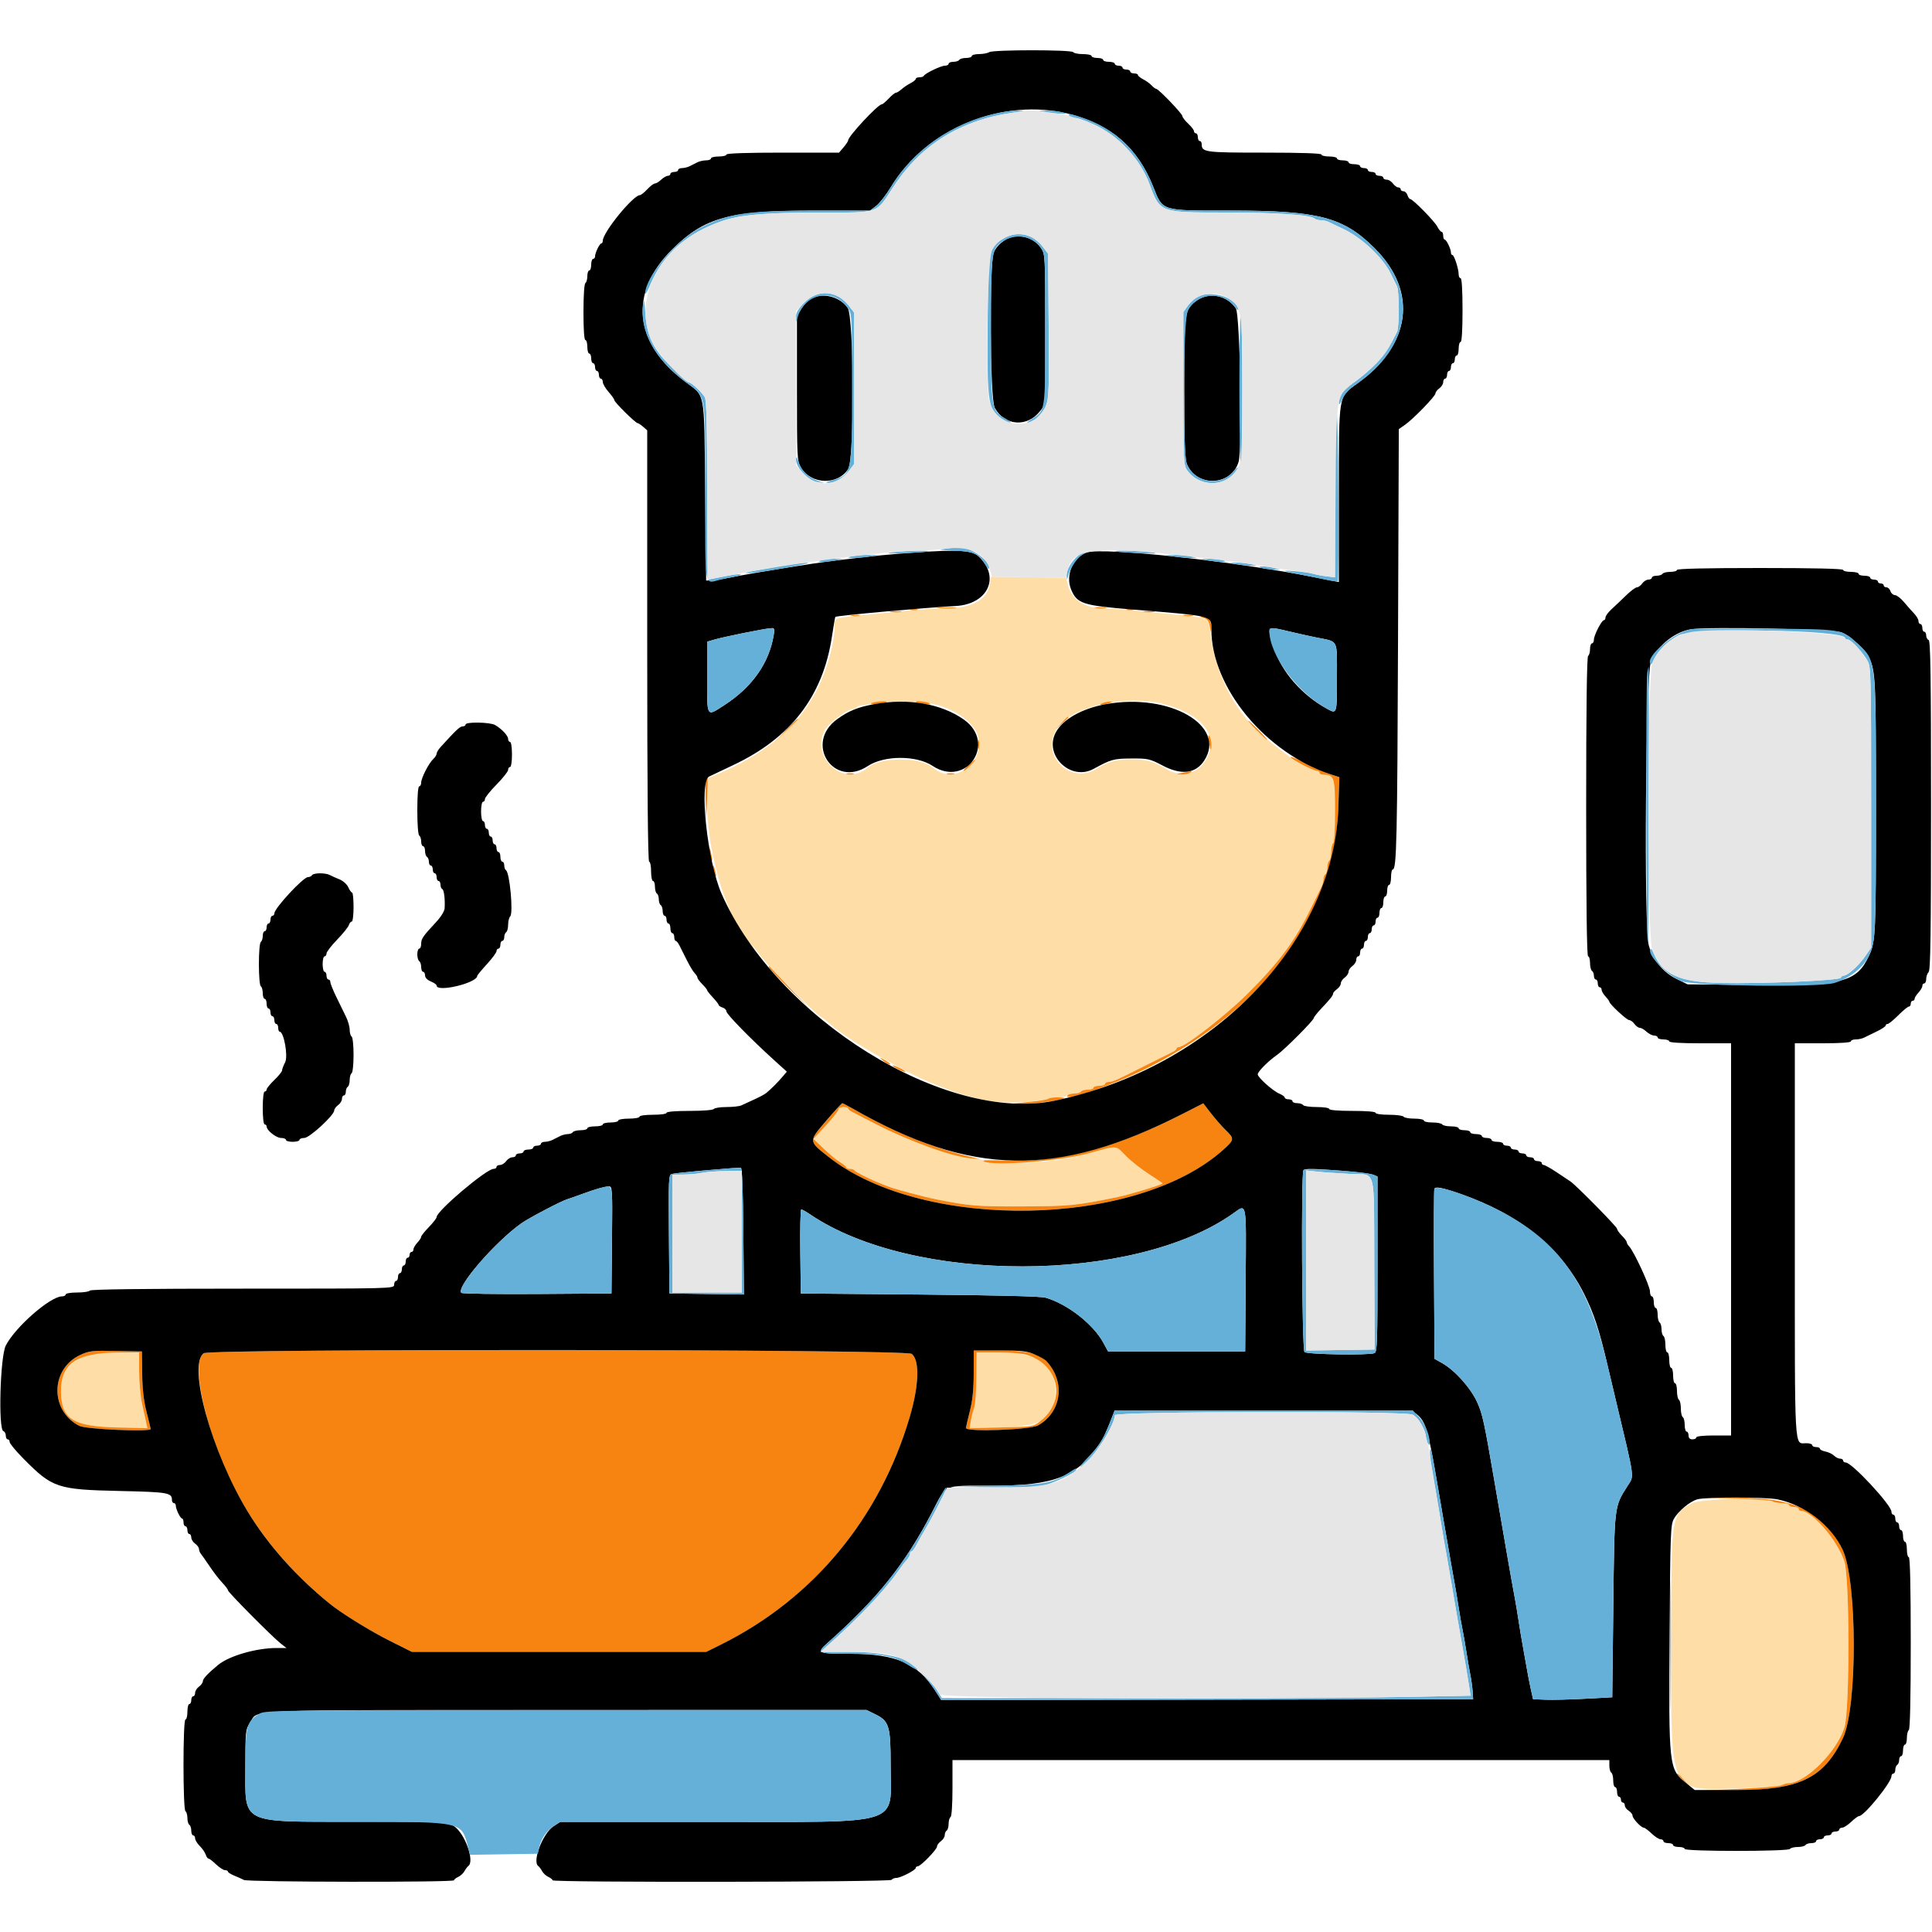 <svg id="svg" version="1.1" xmlns="http://www.w3.org/2000/svg" xmlns:xlink="http://www.w3.org/1999/xlink" width="400" height="400" viewBox="0, 0, 400,400"><g id="svgg"><path id="path0" d="M204.935 120.913 C 204.392 124.314,201.165 126.000,195.200 126.000 C 193.414 126.000,190.299 126.172,188.277 126.382 C 186.254 126.592,182.620 126.960,180.200 127.198 C 172.298 127.978,172.800 127.799,172.800 129.829 C 172.800 132.650,171.603 137.371,169.925 141.166 C 166.134 149.740,158.950 156.063,147.900 160.550 L 146.400 161.159 146.400 166.151 C 146.400 177.324,151.041 191.799,155.970 196.000 C 156.099 196.110,156.732 196.920,157.376 197.800 C 158.940 199.935,168.579 209.693,169.930 210.509 C 170.519 210.864,171.463 211.592,172.029 212.127 C 175.131 215.061,187.809 222.329,193.800 224.608 C 195.340 225.194,196.960 225.822,197.400 226.003 C 197.840 226.185,198.650 226.446,199.200 226.585 C 199.750 226.723,201.114 227.088,202.232 227.395 C 205.341 228.251,209.839 228.492,213.600 228.005 C 215.470 227.763,217.810 227.465,218.800 227.344 C 219.790 227.222,220.771 226.960,220.980 226.761 C 221.189 226.563,221.853 226.400,222.456 226.400 C 223.059 226.400,223.664 226.220,223.800 226.000 C 223.936 225.780,224.577 225.600,225.224 225.600 C 225.871 225.600,226.400 225.420,226.400 225.200 C 226.400 224.980,226.940 224.800,227.600 224.800 C 228.260 224.800,228.800 224.620,228.800 224.400 C 228.800 224.180,229.143 224.000,229.562 224.000 C 230.369 224.000,230.942 223.742,237.600 220.386 C 239.910 219.222,242.204 218.074,242.697 217.835 C 243.190 217.596,243.595 217.265,243.597 217.100 C 243.599 216.935,243.793 216.800,244.028 216.800 C 245.313 216.800,253.663 210.334,258.232 205.801 C 264.884 199.200,268.170 194.754,271.541 187.794 C 272.498 185.817,273.443 183.887,273.641 183.505 C 273.838 183.123,274.000 182.459,274.000 182.029 C 274.000 181.599,274.180 181.136,274.400 181.000 C 274.620 180.864,274.800 180.234,274.800 179.600 C 274.800 178.966,274.980 178.336,275.200 178.200 C 275.420 178.064,275.600 177.254,275.600 176.400 C 275.600 175.546,275.780 174.736,276.000 174.600 C 276.240 174.452,276.400 171.777,276.400 167.920 C 276.400 160.963,276.241 160.443,274.100 160.413 C 273.605 160.406,273.200 160.220,273.200 160.000 C 273.200 159.780,272.948 159.600,272.641 159.600 C 271.984 159.600,268.099 157.605,266.977 156.691 C 266.549 156.343,265.030 155.176,263.600 154.098 C 256.180 148.501,251.842 140.722,250.513 130.624 C 250.144 127.820,250.423 127.947,243.000 127.228 C 240.360 126.972,236.658 126.591,234.773 126.381 C 232.888 126.172,230.188 125.996,228.773 125.991 C 224.443 125.976,221.735 124.148,220.985 120.732 L 220.744 119.632 212.960 119.516 L 205.177 119.400 204.935 120.913 M193.400 145.768 C 198.268 146.953,202.172 150.007,202.618 152.978 C 203.454 158.555,197.236 162.497,193.180 158.961 C 190.547 156.666,182.253 156.666,179.620 158.961 C 174.904 163.071,167.911 157.123,170.657 151.337 C 171.324 149.931,175.394 146.800,176.554 146.800 C 176.884 146.800,177.264 146.620,177.400 146.400 C 177.536 146.180,178.132 145.997,178.724 145.994 C 179.316 145.991,180.070 145.808,180.400 145.589 C 181.064 145.147,191.437 145.291,193.400 145.768 M240.920 145.762 C 248.661 147.779,252.160 151.966,250.028 156.662 C 248.445 160.148,244.650 161.216,241.284 159.122 C 238.965 157.681,237.227 157.212,234.200 157.212 C 231.173 157.212,229.435 157.681,227.116 159.122 C 221.108 162.859,214.784 155.501,219.384 150.127 C 222.907 146.011,233.575 143.849,240.920 145.762 M173.599 229.700 C 173.598 229.975,172.433 231.460,171.010 233.000 L 168.423 235.800 170.572 237.854 C 171.754 238.984,173.279 240.238,173.961 240.640 C 174.642 241.043,175.200 241.514,175.200 241.686 C 175.200 241.859,175.545 242.000,175.967 242.000 C 176.388 242.000,176.793 242.135,176.867 242.300 C 176.994 242.586,179.877 244.049,182.000 244.904 C 182.550 245.126,183.360 245.457,183.800 245.640 C 184.960 246.124,191.432 247.839,194.000 248.343 C 200.885 249.694,202.173 249.799,211.600 249.770 C 221.435 249.740,222.613 249.626,231.400 247.839 C 233.701 247.372,240.337 245.366,240.698 245.029 C 240.752 244.978,239.492 244.108,237.898 243.094 C 236.304 242.081,234.129 240.362,233.064 239.276 C 230.891 237.057,231.520 237.097,225.400 238.787 C 211.192 242.709,196.735 240.711,181.234 232.682 C 179.125 231.589,176.996 230.494,176.503 230.248 C 176.010 230.002,175.605 229.665,175.603 229.500 C 175.601 229.335,175.150 229.200,174.600 229.200 C 174.050 229.200,173.599 229.425,173.599 229.700 M18.600 280.461 C 14.207 281.917,12.580 284.015,12.629 288.161 C 12.696 293.751,15.083 295.304,23.960 295.530 L 30.519 295.697 30.268 294.548 C 30.129 293.917,29.742 292.140,29.408 290.600 C 29.074 289.060,28.800 286.045,28.800 283.900 L 28.800 280.000 24.300 280.032 C 21.825 280.049,19.260 280.242,18.600 280.461 M202.162 285.169 C 202.141 288.011,201.929 290.846,201.692 291.468 C 201.455 292.091,201.145 293.296,201.003 294.148 L 200.746 295.695 207.319 295.537 C 216.109 295.324,218.509 293.665,218.475 287.821 C 218.443 282.292,214.985 280.017,206.600 280.007 L 202.200 280.001 202.162 285.169 M350.348 311.202 C 345.981 313.510,346.003 313.361,346.011 340.800 C 346.020 372.193,345.305 370.794,361.022 370.204 C 365.304 370.044,368.906 369.752,369.027 369.556 C 369.148 369.360,369.599 369.200,370.028 369.200 C 373.754 369.200,380.181 362.946,381.870 357.676 C 382.994 354.170,382.973 326.485,381.844 323.200 C 380.310 318.739,375.161 312.800,372.828 312.800 C 372.593 312.800,372.400 312.620,372.400 312.400 C 372.400 312.180,371.950 312.000,371.400 312.000 C 370.850 312.000,370.400 311.820,370.400 311.600 C 370.400 311.380,369.691 311.200,368.824 311.200 C 367.957 311.200,367.136 311.020,367.000 310.800 C 366.495 309.983,351.993 310.333,350.348 311.202 " stroke="none" fill="#ffdda6" fill-rule="evenodd"></path><path id="path1" d="M194.300 125.893 C 195.235 125.977,196.765 125.977,197.700 125.893 C 198.635 125.809,197.870 125.740,196.000 125.740 C 194.130 125.740,193.365 125.809,194.300 125.893 M226.905 125.887 C 227.514 125.979,228.414 125.977,228.905 125.882 C 229.397 125.787,228.900 125.711,227.800 125.714 C 226.700 125.717,226.297 125.795,226.905 125.887 M188.500 126.276 C 188.885 126.376,189.515 126.376,189.900 126.276 C 190.285 126.175,189.970 126.093,189.200 126.093 C 188.430 126.093,188.115 126.175,188.500 126.276 M233.300 126.276 C 233.685 126.376,234.315 126.376,234.700 126.276 C 235.085 126.175,234.770 126.093,234.000 126.093 C 233.230 126.093,232.915 126.175,233.300 126.276 M184.505 126.687 C 185.114 126.779,186.014 126.777,186.505 126.682 C 186.997 126.587,186.500 126.511,185.400 126.514 C 184.300 126.517,183.897 126.595,184.505 126.687 M236.905 126.687 C 237.514 126.779,238.414 126.777,238.905 126.682 C 239.397 126.587,238.900 126.511,237.800 126.514 C 236.700 126.517,236.297 126.595,236.905 126.687 M176.305 127.483 C 176.802 127.579,177.522 127.575,177.905 127.475 C 178.287 127.375,177.880 127.296,177.000 127.301 C 176.120 127.305,175.807 127.387,176.305 127.483 M245.100 127.482 C 245.595 127.578,246.405 127.578,246.900 127.482 C 247.395 127.387,246.990 127.309,246.000 127.309 C 245.010 127.309,244.605 127.387,245.100 127.482 M249.200 127.957 C 249.944 128.163,250.263 128.588,250.447 129.617 L 250.695 131.000 250.747 129.780 C 250.809 128.362,250.181 127.583,249.020 127.640 C 248.334 127.673,248.363 127.725,249.200 127.957 M180.421 145.579 C 180.046 145.816,180.470 145.865,181.621 145.718 C 182.599 145.592,183.475 145.425,183.567 145.345 C 183.942 145.019,180.955 145.240,180.421 145.579 M189.633 145.343 C 189.725 145.422,190.520 145.597,191.400 145.732 C 192.490 145.899,192.809 145.855,192.400 145.595 C 191.853 145.246,189.245 145.009,189.633 145.343 M228.200 145.600 C 227.181 146.038,228.232 146.038,229.600 145.600 C 230.404 145.343,230.443 145.277,229.800 145.268 C 229.360 145.262,228.640 145.411,228.200 145.600 M219.775 149.700 L 218.600 151.000 219.900 149.825 C 220.615 149.179,221.200 148.594,221.200 148.525 C 221.200 148.216,220.870 148.488,219.775 149.700 M162.786 151.100 L 160.600 153.400 162.900 151.214 C 164.165 150.011,165.200 148.976,165.200 148.914 C 165.200 148.617,164.818 148.963,162.786 151.100 M260.200 151.200 C 261.283 152.300,262.260 153.200,262.370 153.200 C 262.480 153.200,261.683 152.300,260.600 151.200 C 259.517 150.100,258.540 149.200,258.430 149.200 C 258.320 149.200,259.117 150.100,260.200 151.200 M250.268 153.400 C 250.571 155.377,250.802 155.714,250.794 154.167 C 250.791 153.525,250.616 152.730,250.405 152.400 C 250.145 151.991,250.101 152.310,250.268 153.400 M202.501 154.200 C 202.505 155.080,202.587 155.393,202.683 154.895 C 202.779 154.398,202.775 153.678,202.675 153.295 C 202.575 152.913,202.496 153.320,202.501 154.200 M267.200 156.741 C 267.200 157.139,271.898 159.600,272.656 159.600 C 272.955 159.600,273.200 159.780,273.200 160.000 C 273.200 160.220,273.605 160.406,274.100 160.413 C 276.241 160.443,276.400 160.963,276.400 167.920 C 276.400 171.777,276.240 174.452,276.000 174.600 C 275.780 174.736,275.600 175.546,275.600 176.400 C 275.600 177.254,275.420 178.064,275.200 178.200 C 274.980 178.336,274.800 178.966,274.800 179.600 C 274.800 180.234,274.620 180.864,274.400 181.000 C 274.180 181.136,274.000 181.599,274.000 182.029 C 274.000 182.459,273.838 183.123,273.641 183.505 C 273.443 183.887,272.498 185.817,271.541 187.794 C 268.170 194.754,264.884 199.200,258.232 205.801 C 253.663 210.334,245.313 216.800,244.028 216.800 C 243.793 216.800,243.599 216.935,243.597 217.100 C 243.595 217.265,243.190 217.596,242.697 217.835 C 242.204 218.074,239.910 219.222,237.600 220.386 C 230.942 223.742,230.369 224.000,229.562 224.000 C 229.143 224.000,228.800 224.180,228.800 224.400 C 228.800 224.620,228.260 224.800,227.600 224.800 C 226.940 224.800,226.400 224.980,226.400 225.200 C 226.400 225.420,225.871 225.600,225.224 225.600 C 224.577 225.600,223.936 225.780,223.800 226.000 C 223.664 226.220,223.034 226.400,222.400 226.400 C 221.766 226.400,221.136 226.580,221.000 226.800 C 220.083 228.283,231.104 224.435,238.200 220.794 C 262.408 208.373,276.370 189.116,277.096 167.148 L 277.303 160.896 275.751 160.397 C 274.898 160.122,272.625 159.114,270.700 158.157 C 268.775 157.200,267.200 156.563,267.200 156.741 M200.494 158.412 C 199.775 159.065,199.337 159.600,199.519 159.600 C 199.701 159.600,200.368 159.060,201.000 158.400 C 202.470 156.865,202.186 156.872,200.494 158.412 M244.800 160.000 C 243.416 160.291,243.414 160.295,244.600 160.341 C 245.260 160.367,246.070 160.213,246.400 160.000 C 247.066 159.570,246.845 159.570,244.800 160.000 M175.300 160.276 C 175.685 160.376,176.315 160.376,176.700 160.276 C 177.085 160.175,176.770 160.093,176.000 160.093 C 175.230 160.093,174.915 160.175,175.300 160.276 M196.100 160.276 C 196.485 160.376,197.115 160.376,197.500 160.276 C 197.885 160.175,197.570 160.093,196.800 160.093 C 196.030 160.093,195.715 160.175,196.100 160.276 M146.172 161.328 C 146.061 161.619,146.023 163.644,146.088 165.828 L 146.206 169.800 146.403 165.299 C 146.598 160.845,146.566 160.301,146.172 161.328 M146.806 176.433 C 146.809 176.965,146.989 177.670,147.206 178.000 C 147.482 178.422,147.523 178.185,147.342 177.200 C 147.025 175.475,146.798 175.149,146.806 176.433 M147.606 179.833 C 147.609 180.255,147.795 180.870,148.018 181.200 C 148.315 181.638,148.352 181.476,148.156 180.600 C 147.827 179.129,147.598 178.810,147.606 179.833 M159.200 200.240 C 159.200 200.446,161.135 202.501,163.500 204.807 L 167.800 209.000 163.600 204.613 C 161.290 202.200,159.355 200.145,159.300 200.046 C 159.245 199.947,159.200 200.035,159.200 200.240 M182.800 219.564 C 183.350 220.014,183.980 220.383,184.200 220.385 C 184.628 220.388,183.905 219.834,182.600 219.160 C 182.069 218.885,182.136 219.021,182.800 219.564 M184.800 220.596 C 184.800 220.870,187.249 222.084,187.432 221.901 C 187.519 221.814,186.962 221.444,186.195 221.078 C 185.428 220.712,184.800 220.495,184.800 220.596 M217.035 227.498 C 216.871 227.662,214.636 227.997,212.069 228.243 C 208.109 228.621,207.795 228.697,210.000 228.743 C 212.409 228.793,219.927 227.806,220.348 227.385 C 220.450 227.283,219.813 227.200,218.933 227.200 C 218.053 227.200,217.199 227.334,217.035 227.498 M171.045 232.050 C 167.372 236.336,167.365 236.233,171.523 239.509 C 191.197 255.014,235.326 254.208,253.300 238.016 C 255.577 235.965,255.603 235.746,253.774 233.978 C 252.990 233.220,251.624 231.663,250.739 230.517 L 249.130 228.435 244.865 230.606 C 231.042 237.645,218.999 240.790,207.810 240.284 C 204.636 240.140,203.252 240.197,203.708 240.453 C 205.542 241.479,219.542 240.404,225.400 238.787 C 231.520 237.097,230.891 237.057,233.064 239.276 C 234.129 240.362,236.304 242.081,237.898 243.094 C 239.492 244.108,240.752 244.978,240.698 245.029 C 240.337 245.366,233.701 247.372,231.400 247.839 C 222.613 249.626,221.435 249.740,211.600 249.770 C 202.173 249.799,200.885 249.694,194.000 248.343 C 191.257 247.804,184.904 246.104,183.700 245.587 C 183.205 245.374,182.395 245.043,181.900 244.851 C 180.020 244.121,176.995 242.588,176.867 242.300 C 176.793 242.135,176.388 242.000,175.967 242.000 C 175.545 242.000,175.200 241.859,175.200 241.686 C 175.200 241.514,174.642 241.043,173.961 240.640 C 173.279 240.238,171.754 238.984,170.572 237.854 L 168.423 235.800 171.010 233.000 C 172.433 231.460,173.598 229.975,173.599 229.700 C 173.599 229.425,174.050 229.200,174.600 229.200 C 175.150 229.200,175.601 229.335,175.603 229.500 C 175.605 229.665,176.010 230.002,176.503 230.248 C 176.996 230.494,179.125 231.589,181.234 232.682 C 188.078 236.227,197.151 239.503,201.000 239.821 L 203.000 239.986 200.800 239.465 C 192.930 237.603,184.937 234.318,176.397 229.437 C 175.408 228.872,174.504 228.407,174.386 228.405 C 174.268 228.402,172.765 230.042,171.045 232.050 M16.599 280.534 C 10.403 283.437,10.299 292.087,16.423 295.212 C 17.812 295.920,31.200 296.503,31.200 295.855 C 31.200 295.775,30.816 294.200,30.347 292.355 C 29.750 290.005,29.478 287.622,29.439 284.400 L 29.383 279.800 23.992 279.698 C 19.052 279.605,18.432 279.675,16.599 280.534 M42.176 280.170 C 39.517 282.122,42.342 295.305,47.875 306.754 C 52.489 316.304,59.355 324.808,68.308 332.066 C 70.740 334.038,76.750 337.748,80.733 339.737 L 85.265 342.000 115.754 342.000 L 146.242 342.000 149.421 340.413 C 168.393 330.945,182.174 314.298,188.340 293.400 C 190.278 286.832,190.446 281.675,188.766 280.300 C 187.577 279.326,43.500 279.198,42.176 280.170 M201.594 284.300 C 201.589 287.646,201.359 289.908,200.794 292.151 C 200.357 293.884,200.000 295.459,200.000 295.651 C 200.000 296.526,213.324 296.030,214.962 295.093 C 219.883 292.279,220.631 285.919,216.538 281.697 C 215.072 280.184,212.407 279.600,206.967 279.600 L 201.600 279.600 201.594 284.300 M28.800 283.900 C 28.800 286.045,29.074 289.060,29.408 290.600 C 29.742 292.140,30.129 293.917,30.268 294.548 L 30.519 295.697 23.960 295.530 C 15.083 295.304,12.696 293.751,12.629 288.161 C 12.560 282.377,15.842 280.091,24.300 280.032 L 28.800 280.000 28.800 283.900 M212.600 280.506 C 219.338 282.586,220.813 290.098,215.308 294.298 C 213.926 295.351,213.730 295.382,207.319 295.537 L 200.746 295.695 201.003 294.148 C 201.145 293.296,201.455 292.091,201.692 291.468 C 201.929 290.846,202.141 288.011,202.162 285.169 L 202.200 280.001 206.600 280.007 C 209.020 280.010,211.720 280.234,212.600 280.506 M359.590 310.300 C 363.434 310.366,366.755 310.595,366.970 310.810 C 367.184 311.024,368.044 311.200,368.880 311.200 C 369.716 311.200,370.400 311.380,370.400 311.600 C 370.400 311.820,370.850 312.000,371.400 312.000 C 371.950 312.000,372.400 312.180,372.400 312.400 C 372.400 312.620,372.593 312.800,372.828 312.800 C 375.161 312.800,380.310 318.739,381.844 323.200 C 382.973 326.485,382.994 354.170,381.870 357.676 C 380.222 362.818,373.758 369.200,370.199 369.200 C 369.864 369.200,369.277 369.376,368.895 369.590 C 368.513 369.805,364.600 370.147,360.200 370.350 L 352.200 370.720 360.600 370.621 C 372.726 370.476,377.762 367.891,381.563 359.856 C 384.596 353.444,384.539 327.228,381.479 320.800 C 377.755 312.980,371.427 309.926,359.280 310.090 L 352.600 310.180 359.590 310.300 M347.200 367.325 C 347.200 367.394,347.785 367.979,348.500 368.625 L 349.800 369.800 348.625 368.500 C 347.530 367.288,347.200 367.016,347.200 367.325 " stroke="none" fill="#f78411" fill-rule="evenodd"></path><path id="path2" d="M204.800 10.800 C 204.470 11.013,203.525 11.191,202.700 11.194 C 201.875 11.197,201.200 11.380,201.200 11.600 C 201.200 11.820,200.671 12.000,200.024 12.000 C 199.377 12.000,198.736 12.180,198.600 12.400 C 198.464 12.620,197.913 12.800,197.376 12.800 C 196.839 12.800,196.400 12.980,196.400 13.200 C 196.400 13.420,196.057 13.600,195.638 13.600 C 194.822 13.600,191.488 15.201,191.267 15.700 C 191.193 15.865,190.788 16.000,190.367 16.000 C 189.945 16.000,189.600 16.150,189.600 16.332 C 189.600 16.515,189.105 16.920,188.500 17.232 C 187.895 17.545,187.051 18.115,186.625 18.500 C 186.198 18.885,185.685 19.200,185.485 19.200 C 185.285 19.200,184.617 19.740,184.000 20.400 C 183.383 21.060,182.726 21.604,182.540 21.609 C 181.740 21.631,175.601 28.225,175.600 29.064 C 175.599 29.249,175.173 29.895,174.653 30.500 L 173.707 31.600 162.053 31.600 C 154.551 31.600,150.400 31.742,150.400 32.000 C 150.400 32.220,149.680 32.400,148.800 32.400 C 147.920 32.400,147.200 32.580,147.200 32.800 C 147.200 33.020,146.748 33.200,146.195 33.200 C 145.642 33.200,144.832 33.380,144.395 33.600 C 143.958 33.820,143.242 34.180,142.805 34.400 C 142.368 34.620,141.648 34.800,141.205 34.800 C 140.762 34.800,140.400 34.980,140.400 35.200 C 140.400 35.420,140.040 35.600,139.600 35.600 C 139.160 35.600,138.800 35.780,138.800 36.000 C 138.800 36.220,138.564 36.400,138.275 36.400 C 137.987 36.400,137.364 36.760,136.892 37.200 C 136.420 37.640,135.828 38.000,135.577 38.000 C 135.326 38.000,134.617 38.540,134.000 39.200 C 133.383 39.860,132.703 40.400,132.488 40.400 C 131.083 40.400,124.800 48.120,124.800 49.846 C 124.800 50.151,124.665 50.401,124.500 50.403 C 124.141 50.407,123.200 52.344,123.200 53.080 C 123.200 53.366,123.020 53.600,122.800 53.600 C 122.580 53.600,122.400 54.140,122.400 54.800 C 122.400 55.460,122.220 56.000,122.000 56.000 C 121.780 56.000,121.600 56.529,121.600 57.176 C 121.600 57.823,121.420 58.464,121.200 58.600 C 120.963 58.746,120.800 61.204,120.800 64.624 C 120.800 68.208,120.952 70.400,121.200 70.400 C 121.420 70.400,121.600 71.030,121.600 71.800 C 121.600 72.570,121.780 73.200,122.000 73.200 C 122.220 73.200,122.400 73.650,122.400 74.200 C 122.400 74.750,122.580 75.200,122.800 75.200 C 123.020 75.200,123.200 75.560,123.200 76.000 C 123.200 76.440,123.380 76.800,123.600 76.800 C 123.820 76.800,124.000 77.160,124.000 77.600 C 124.000 78.040,124.180 78.400,124.400 78.400 C 124.620 78.400,124.803 78.715,124.806 79.100 C 124.810 79.485,125.350 80.409,126.006 81.154 C 126.663 81.899,127.200 82.668,127.200 82.863 C 127.200 83.273,131.586 87.600,132.001 87.600 C 132.153 87.600,132.665 87.936,133.139 88.347 L 134.000 89.094 134.000 133.747 C 134.000 163.249,134.136 178.400,134.400 178.400 C 134.620 178.400,134.800 179.300,134.800 180.400 C 134.800 181.500,134.980 182.400,135.200 182.400 C 135.420 182.400,135.600 182.929,135.600 183.576 C 135.600 184.223,135.780 184.864,136.000 185.000 C 136.220 185.136,136.400 185.676,136.400 186.200 C 136.400 186.724,136.580 187.264,136.800 187.400 C 137.020 187.536,137.200 188.087,137.200 188.624 C 137.200 189.161,137.380 189.600,137.600 189.600 C 137.820 189.600,138.000 189.960,138.000 190.400 C 138.000 190.840,138.180 191.200,138.400 191.200 C 138.620 191.200,138.800 191.650,138.800 192.200 C 138.800 192.750,138.980 193.200,139.200 193.200 C 139.420 193.200,139.600 193.560,139.600 194.000 C 139.600 194.440,139.735 194.801,139.900 194.803 C 140.065 194.805,140.403 195.210,140.651 195.703 C 140.900 196.196,141.587 197.571,142.180 198.757 C 142.772 199.943,143.514 201.171,143.828 201.486 C 144.143 201.800,144.400 202.216,144.400 202.410 C 144.400 202.605,144.850 203.214,145.400 203.764 C 145.950 204.314,146.400 204.872,146.400 205.004 C 146.400 205.135,146.939 205.819,147.598 206.522 C 148.257 207.225,148.797 207.923,148.798 208.073 C 148.799 208.223,149.160 208.460,149.600 208.600 C 150.040 208.740,150.400 209.101,150.400 209.402 C 150.400 209.966,155.438 215.117,160.212 219.436 L 162.906 221.873 161.953 222.995 C 160.977 224.145,159.700 225.418,158.643 226.294 C 158.315 226.565,157.182 227.174,156.124 227.646 C 155.066 228.118,153.887 228.661,153.505 228.852 C 153.123 229.043,151.739 229.200,150.429 229.200 C 149.119 229.200,147.936 229.380,147.800 229.600 C 147.658 229.831,145.529 230.000,142.776 230.000 C 139.859 230.000,138.000 230.156,138.000 230.400 C 138.000 230.629,136.800 230.800,135.200 230.800 C 133.600 230.800,132.400 230.971,132.400 231.200 C 132.400 231.420,131.410 231.600,130.200 231.600 C 128.990 231.600,128.000 231.780,128.000 232.000 C 128.000 232.220,127.280 232.400,126.400 232.400 C 125.520 232.400,124.800 232.580,124.800 232.800 C 124.800 233.020,124.080 233.200,123.200 233.200 C 122.320 233.200,121.600 233.380,121.600 233.600 C 121.600 233.820,120.981 234.000,120.224 234.000 C 119.467 234.000,118.736 234.180,118.600 234.400 C 118.464 234.620,118.001 234.800,117.571 234.800 C 117.141 234.800,116.432 234.980,115.995 235.200 C 115.558 235.420,114.842 235.780,114.405 236.000 C 113.968 236.220,113.248 236.400,112.805 236.400 C 112.362 236.400,112.000 236.580,112.000 236.800 C 112.000 237.020,111.640 237.200,111.200 237.200 C 110.760 237.200,110.400 237.380,110.400 237.600 C 110.400 237.820,109.950 238.000,109.400 238.000 C 108.850 238.000,108.400 238.180,108.400 238.400 C 108.400 238.620,108.040 238.800,107.600 238.800 C 107.160 238.800,106.800 238.980,106.800 239.200 C 106.800 239.420,106.480 239.600,106.088 239.600 C 105.697 239.600,105.117 239.960,104.800 240.400 C 104.483 240.840,103.903 241.200,103.512 241.200 C 103.120 241.200,102.800 241.380,102.800 241.600 C 102.800 241.820,102.530 242.000,102.201 242.000 C 100.703 242.000,90.400 250.715,90.400 251.982 C 90.400 252.212,89.680 253.141,88.800 254.048 C 87.920 254.955,87.200 255.862,87.200 256.065 C 87.200 256.268,86.840 256.820,86.400 257.292 C 85.960 257.764,85.600 258.387,85.600 258.675 C 85.600 258.964,85.420 259.200,85.200 259.200 C 84.980 259.200,84.800 259.470,84.800 259.800 C 84.800 260.130,84.620 260.400,84.400 260.400 C 84.180 260.400,84.000 260.760,84.000 261.200 C 84.000 261.640,83.820 262.000,83.600 262.000 C 83.380 262.000,83.200 262.360,83.200 262.800 C 83.200 263.240,83.020 263.600,82.800 263.600 C 82.580 263.600,82.400 263.960,82.400 264.400 C 82.400 264.840,82.220 265.200,82.000 265.200 C 81.780 265.200,81.600 265.560,81.600 266.000 C 81.600 266.793,81.333 266.800,50.224 266.800 C 29.737 266.800,18.761 266.939,18.600 267.200 C 18.464 267.420,17.283 267.600,15.976 267.600 C 14.659 267.600,13.600 267.778,13.600 268.000 C 13.600 268.220,13.257 268.400,12.838 268.400 C 10.419 268.400,3.132 274.773,1.200 278.578 C 0.033 280.876,-0.391 295.937,0.700 296.300 C 0.975 296.392,1.200 296.812,1.200 297.233 C 1.200 297.655,1.380 298.000,1.600 298.000 C 1.820 298.000,2.000 298.252,2.000 298.559 C 2.000 298.866,3.311 300.441,4.912 302.059 C 10.859 308.064,11.884 308.406,24.783 308.692 C 34.830 308.914,35.600 309.048,35.600 310.571 C 35.600 310.917,35.780 311.200,36.000 311.200 C 36.220 311.200,36.400 311.434,36.400 311.720 C 36.400 312.456,37.341 314.393,37.700 314.397 C 37.865 314.399,38.000 314.760,38.000 315.200 C 38.000 315.640,38.180 316.000,38.400 316.000 C 38.620 316.000,38.800 316.360,38.800 316.800 C 38.800 317.240,38.980 317.600,39.200 317.600 C 39.420 317.600,39.600 317.920,39.600 318.312 C 39.600 318.703,39.960 319.283,40.400 319.600 C 40.840 319.917,41.200 320.414,41.200 320.705 C 41.200 320.996,41.381 321.451,41.601 321.717 C 41.822 321.983,42.647 323.162,43.434 324.338 C 44.221 325.514,45.391 327.025,46.033 327.697 C 46.675 328.369,47.200 329.074,47.200 329.263 C 47.200 329.657,56.413 338.938,58.156 340.300 L 59.308 341.200 57.297 341.200 C 53.053 341.200,47.426 342.828,45.148 344.714 C 43.027 346.471,42.000 347.566,42.000 348.072 C 42.000 348.375,41.640 348.883,41.200 349.200 C 40.760 349.517,40.400 350.097,40.400 350.488 C 40.400 350.880,40.220 351.200,40.000 351.200 C 39.780 351.200,39.600 351.560,39.600 352.000 C 39.600 352.440,39.420 352.800,39.200 352.800 C 38.980 352.800,38.800 353.520,38.800 354.400 C 38.800 355.280,38.620 356.000,38.400 356.000 C 37.855 356.000,37.855 374.663,38.400 375.000 C 38.620 375.136,38.800 375.766,38.800 376.400 C 38.800 377.034,38.980 377.664,39.200 377.800 C 39.420 377.936,39.600 378.487,39.600 379.024 C 39.600 379.561,39.780 380.000,40.000 380.000 C 40.220 380.000,40.400 380.278,40.400 380.618 C 40.400 380.958,40.836 381.672,41.369 382.205 C 41.902 382.738,42.454 383.540,42.596 383.987 C 42.738 384.434,42.995 384.800,43.168 384.800 C 43.340 384.800,44.046 385.340,44.737 386.000 C 45.428 386.660,46.264 387.200,46.596 387.200 C 46.928 387.200,47.200 387.336,47.200 387.502 C 47.200 387.669,47.785 388.040,48.500 388.329 C 49.215 388.617,50.113 389.021,50.495 389.226 C 51.329 389.675,94.000 389.742,94.000 389.295 C 94.000 389.127,94.390 388.812,94.867 388.595 C 95.344 388.378,95.929 387.840,96.167 387.400 C 96.405 386.960,96.762 386.483,96.960 386.339 C 98.314 385.359,96.262 379.613,94.019 378.101 L 92.682 377.200 74.041 377.181 C 49.365 377.155,50.800 377.870,50.800 365.600 C 50.800 358.502,50.846 358.050,51.700 356.789 C 53.716 353.812,47.807 354.060,117.200 354.046 L 179.400 354.033 181.200 354.916 C 184.095 356.337,184.399 357.340,184.399 365.474 C 184.401 378.222,187.637 377.200,147.248 377.200 L 115.989 377.200 114.613 378.100 C 112.384 379.558,110.138 385.395,111.443 386.341 C 111.639 386.484,111.995 386.960,112.233 387.400 C 112.471 387.840,113.056 388.378,113.533 388.595 C 114.010 388.812,114.400 389.127,114.400 389.295 C 114.400 389.770,184.306 389.676,184.600 389.200 C 184.736 388.980,185.180 388.800,185.586 388.800 C 186.475 388.800,189.600 387.185,189.600 386.726 C 189.600 386.547,189.785 386.400,190.011 386.400 C 190.609 386.400,194.000 382.914,194.000 382.299 C 194.000 382.012,194.360 381.517,194.800 381.200 C 195.240 380.883,195.600 380.314,195.600 379.935 C 195.600 379.557,195.780 379.136,196.000 379.000 C 196.220 378.864,196.400 378.234,196.400 377.600 C 196.400 376.966,196.580 376.336,196.800 376.200 C 197.037 376.054,197.200 373.596,197.200 370.176 L 197.200 364.400 265.200 364.400 L 333.200 364.400 333.200 365.576 C 333.200 366.223,333.380 366.864,333.600 367.000 C 333.820 367.136,334.000 367.867,334.000 368.624 C 334.000 369.381,334.180 370.000,334.400 370.000 C 334.620 370.000,334.800 370.450,334.800 371.000 C 334.800 371.550,334.980 372.000,335.200 372.000 C 335.420 372.000,335.600 372.270,335.600 372.600 C 335.600 372.930,335.780 373.200,336.000 373.200 C 336.220 373.200,336.400 373.468,336.400 373.797 C 336.400 374.125,336.760 374.618,337.200 374.893 C 337.640 375.168,338.000 375.627,338.000 375.914 C 338.000 376.503,339.772 378.400,340.322 378.400 C 340.520 378.400,341.246 378.940,341.937 379.600 C 342.628 380.260,343.464 380.800,343.796 380.800 C 344.128 380.800,344.400 380.980,344.400 381.200 C 344.400 381.420,344.850 381.600,345.400 381.600 C 345.950 381.600,346.400 381.780,346.400 382.000 C 346.400 382.220,346.940 382.400,347.600 382.400 C 348.260 382.400,348.800 382.580,348.800 382.800 C 348.800 383.347,370.262 383.347,370.600 382.800 C 370.736 382.580,371.456 382.400,372.200 382.400 C 372.944 382.400,373.664 382.220,373.800 382.000 C 373.936 381.780,374.487 381.600,375.024 381.600 C 375.561 381.600,376.000 381.420,376.000 381.200 C 376.000 380.980,376.360 380.800,376.800 380.800 C 377.240 380.800,377.600 380.620,377.600 380.400 C 377.600 380.180,377.960 380.000,378.400 380.000 C 378.840 380.000,379.200 379.820,379.200 379.600 C 379.200 379.380,379.560 379.200,380.000 379.200 C 380.440 379.200,380.800 379.020,380.800 378.800 C 380.800 378.580,381.072 378.400,381.404 378.400 C 381.736 378.400,382.572 377.860,383.263 377.200 C 383.954 376.540,384.692 376.000,384.903 376.000 C 385.947 376.000,391.600 369.040,391.600 367.755 C 391.600 367.450,391.780 367.200,392.000 367.200 C 392.220 367.200,392.400 366.851,392.400 366.424 C 392.400 365.997,392.580 365.536,392.800 365.400 C 393.020 365.264,393.200 364.803,393.200 364.376 C 393.200 363.949,393.380 363.600,393.600 363.600 C 393.820 363.600,394.000 363.060,394.000 362.400 C 394.000 361.740,394.180 361.200,394.400 361.200 C 394.620 361.200,394.800 360.581,394.800 359.824 C 394.800 359.067,394.980 358.336,395.200 358.200 C 395.457 358.041,395.600 351.596,395.600 340.176 C 395.600 328.592,395.461 322.400,395.200 322.400 C 394.980 322.400,394.800 321.680,394.800 320.800 C 394.800 319.920,394.620 319.200,394.400 319.200 C 394.180 319.200,394.000 318.660,394.000 318.000 C 394.000 317.340,393.820 316.800,393.600 316.800 C 393.380 316.800,393.200 316.440,393.200 316.000 C 393.200 315.560,393.020 315.200,392.800 315.200 C 392.580 315.200,392.400 314.840,392.400 314.400 C 392.400 313.960,392.220 313.600,392.000 313.600 C 391.780 313.600,391.600 313.318,391.600 312.973 C 391.600 311.608,383.416 302.800,382.147 302.800 C 381.846 302.800,381.600 302.620,381.600 302.400 C 381.600 302.180,381.317 302.000,380.971 302.000 C 380.626 302.000,380.064 301.721,379.723 301.380 C 379.382 301.040,378.585 300.657,377.952 300.530 C 377.318 300.404,376.800 300.143,376.800 299.950 C 376.800 299.757,376.440 299.600,376.000 299.600 C 375.560 299.600,375.200 299.420,375.200 299.200 C 375.200 298.980,374.647 298.800,373.971 298.800 C 371.443 298.800,371.600 301.571,371.600 256.829 L 371.600 216.000 377.400 216.000 C 381.000 216.000,383.200 215.848,383.200 215.600 C 383.200 215.380,383.652 215.200,384.205 215.200 C 384.758 215.200,385.523 215.040,385.905 214.844 C 386.287 214.648,387.455 214.080,388.500 213.581 C 389.545 213.082,390.400 212.523,390.400 212.337 C 390.400 212.152,390.585 212.000,390.811 212.000 C 391.036 212.000,392.031 211.190,393.021 210.200 C 394.011 209.210,394.996 208.400,395.211 208.400 C 395.425 208.400,395.600 208.130,395.600 207.800 C 395.600 207.470,395.780 207.200,396.000 207.200 C 396.220 207.200,396.400 207.012,396.400 206.783 C 396.400 206.554,396.760 205.980,397.200 205.508 C 397.640 205.036,398.000 204.413,398.000 204.125 C 398.000 203.836,398.180 203.600,398.400 203.600 C 398.620 203.600,398.800 203.186,398.800 202.680 C 398.800 202.174,399.025 201.535,399.300 201.260 C 399.692 200.868,399.800 193.417,399.800 166.713 C 399.800 139.832,399.695 132.632,399.300 132.500 C 399.025 132.408,398.800 131.988,398.800 131.567 C 398.800 131.145,398.620 130.800,398.400 130.800 C 398.180 130.800,398.000 130.440,398.000 130.000 C 398.000 129.560,397.820 129.200,397.600 129.200 C 397.380 129.200,397.200 128.922,397.200 128.582 C 397.200 128.242,396.795 127.542,396.300 127.028 C 395.805 126.513,394.860 125.445,394.200 124.655 C 393.540 123.864,392.697 123.213,392.327 123.209 C 391.957 123.204,391.540 122.840,391.400 122.400 C 391.260 121.960,390.888 121.600,390.573 121.600 C 390.258 121.600,390.000 121.420,390.000 121.200 C 390.000 120.980,389.730 120.800,389.400 120.800 C 389.070 120.800,388.800 120.620,388.800 120.400 C 388.800 120.180,388.440 120.000,388.000 120.000 C 387.560 120.000,387.200 119.820,387.200 119.600 C 387.200 119.380,386.660 119.200,386.000 119.200 C 385.340 119.200,384.800 119.020,384.800 118.800 C 384.800 118.580,384.080 118.400,383.200 118.400 C 382.320 118.400,381.600 118.220,381.600 118.000 C 381.600 117.740,375.600 117.600,364.400 117.600 C 353.200 117.600,347.200 117.740,347.200 118.000 C 347.200 118.220,346.581 118.400,345.824 118.400 C 345.067 118.400,344.336 118.580,344.200 118.800 C 344.064 119.020,343.513 119.200,342.976 119.200 C 342.439 119.200,342.000 119.380,342.000 119.600 C 342.000 119.820,341.680 120.000,341.288 120.000 C 340.897 120.000,340.317 120.360,340.000 120.800 C 339.683 121.240,339.188 121.600,338.901 121.600 C 338.614 121.600,337.595 122.365,336.636 123.300 C 335.678 124.235,334.332 125.510,333.647 126.134 C 332.961 126.758,332.400 127.523,332.400 127.834 C 332.400 128.145,332.253 128.400,332.074 128.400 C 331.608 128.400,330.000 131.531,330.000 132.438 C 330.000 132.857,329.820 133.200,329.600 133.200 C 329.380 133.200,329.200 133.729,329.200 134.376 C 329.200 135.023,329.020 135.664,328.800 135.800 C 328.539 135.961,328.400 146.804,328.400 167.024 C 328.400 187.408,328.537 198.000,328.800 198.000 C 329.020 198.000,329.200 198.619,329.200 199.376 C 329.200 200.133,329.380 200.864,329.600 201.000 C 329.820 201.136,330.000 201.597,330.000 202.024 C 330.000 202.451,330.180 202.800,330.400 202.800 C 330.620 202.800,330.800 203.160,330.800 203.600 C 330.800 204.040,330.980 204.400,331.200 204.400 C 331.420 204.400,331.600 204.636,331.600 204.925 C 331.600 205.213,331.960 205.836,332.400 206.308 C 332.840 206.780,333.200 207.269,333.200 207.394 C 333.200 207.860,336.799 211.200,337.301 211.200 C 337.588 211.200,338.083 211.560,338.400 212.000 C 338.717 212.440,339.214 212.800,339.505 212.800 C 339.796 212.800,340.420 213.160,340.892 213.600 C 341.364 214.040,342.077 214.400,342.475 214.400 C 342.874 214.400,343.200 214.580,343.200 214.800 C 343.200 215.020,343.740 215.200,344.400 215.200 C 345.060 215.200,345.600 215.380,345.600 215.600 C 345.600 215.850,348.000 216.000,352.000 216.000 L 358.400 216.000 358.400 256.600 L 358.400 297.200 354.800 297.200 C 352.667 297.200,351.200 297.363,351.200 297.600 C 351.200 297.820,350.840 298.000,350.400 298.000 C 349.867 298.000,349.600 297.733,349.600 297.200 C 349.600 296.760,349.420 296.400,349.200 296.400 C 348.980 296.400,348.800 295.781,348.800 295.024 C 348.800 294.267,348.620 293.536,348.400 293.400 C 348.180 293.264,348.000 292.454,348.000 291.600 C 348.000 290.746,347.820 289.936,347.600 289.800 C 347.380 289.664,347.200 288.843,347.200 287.976 C 347.200 287.109,347.020 286.400,346.800 286.400 C 346.580 286.400,346.400 285.680,346.400 284.800 C 346.400 283.920,346.220 283.200,346.000 283.200 C 345.780 283.200,345.600 282.480,345.600 281.600 C 345.600 280.720,345.420 280.000,345.200 280.000 C 344.980 280.000,344.800 279.291,344.800 278.424 C 344.800 277.557,344.620 276.736,344.400 276.600 C 344.180 276.464,344.000 275.834,344.000 275.200 C 344.000 274.566,343.820 273.936,343.600 273.800 C 343.380 273.664,343.200 272.933,343.200 272.176 C 343.200 271.419,343.020 270.800,342.800 270.800 C 342.580 270.800,342.400 270.260,342.400 269.600 C 342.400 268.940,342.220 268.400,342.000 268.400 C 341.780 268.400,341.600 267.916,341.600 267.324 C 341.600 266.243,338.272 259.061,337.312 258.071 C 337.031 257.781,336.800 257.384,336.800 257.190 C 336.800 256.995,336.350 256.386,335.800 255.836 C 335.250 255.286,334.800 254.646,334.800 254.414 C 334.800 254.001,326.320 245.390,325.135 244.600 C 324.805 244.380,323.523 243.525,322.287 242.700 C 321.050 241.875,319.850 241.200,319.619 241.200 C 319.389 241.200,319.200 241.020,319.200 240.800 C 319.200 240.580,318.840 240.400,318.400 240.400 C 317.960 240.400,317.600 240.220,317.600 240.000 C 317.600 239.780,317.240 239.600,316.800 239.600 C 316.360 239.600,316.000 239.420,316.000 239.200 C 316.000 238.980,315.640 238.800,315.200 238.800 C 314.760 238.800,314.400 238.620,314.400 238.400 C 314.400 238.180,314.040 238.000,313.600 238.000 C 313.160 238.000,312.800 237.820,312.800 237.600 C 312.800 237.380,312.440 237.200,312.000 237.200 C 311.560 237.200,311.200 237.020,311.200 236.800 C 311.200 236.580,310.660 236.400,310.000 236.400 C 309.340 236.400,308.800 236.220,308.800 236.000 C 308.800 235.780,308.350 235.600,307.800 235.600 C 307.250 235.600,306.800 235.420,306.800 235.200 C 306.800 234.980,306.260 234.800,305.600 234.800 C 304.940 234.800,304.400 234.620,304.400 234.400 C 304.400 234.180,303.860 234.000,303.200 234.000 C 302.540 234.000,302.000 233.820,302.000 233.600 C 302.000 233.380,301.291 233.200,300.424 233.200 C 299.557 233.200,298.736 233.020,298.600 232.800 C 298.464 232.580,297.553 232.400,296.576 232.400 C 295.599 232.400,294.800 232.220,294.800 232.000 C 294.800 231.780,293.911 231.600,292.824 231.600 C 291.737 231.600,290.736 231.420,290.600 231.200 C 290.464 230.980,289.103 230.800,287.576 230.800 C 285.992 230.800,284.800 230.628,284.800 230.400 C 284.800 230.156,282.933 230.000,280.000 230.000 C 277.067 230.000,275.200 229.844,275.200 229.600 C 275.200 229.375,274.075 229.200,272.624 229.200 C 271.207 229.200,269.936 229.020,269.800 228.800 C 269.664 228.580,269.113 228.400,268.576 228.400 C 268.039 228.400,267.600 228.220,267.600 228.000 C 267.600 227.780,267.240 227.600,266.800 227.600 C 266.360 227.600,266.000 227.442,266.000 227.249 C 266.000 227.055,265.498 226.689,264.885 226.435 C 263.541 225.878,260.400 223.076,260.400 222.433 C 260.400 221.861,262.537 219.711,264.400 218.407 C 265.973 217.306,272.000 211.253,272.000 210.774 C 272.000 210.603,272.675 209.746,273.500 208.869 C 275.469 206.776,276.000 206.103,276.000 205.705 C 276.000 205.524,276.360 205.117,276.800 204.800 C 277.240 204.483,277.600 203.943,277.600 203.600 C 277.600 203.257,277.960 202.717,278.400 202.400 C 278.840 202.083,279.200 201.543,279.200 201.200 C 279.200 200.857,279.560 200.317,280.000 200.000 C 280.440 199.683,280.800 199.103,280.800 198.712 C 280.800 198.320,280.980 198.000,281.200 198.000 C 281.420 198.000,281.600 197.640,281.600 197.200 C 281.600 196.760,281.780 196.400,282.000 196.400 C 282.220 196.400,282.400 196.040,282.400 195.600 C 282.400 195.160,282.580 194.800,282.800 194.800 C 283.020 194.800,283.200 194.440,283.200 194.000 C 283.200 193.560,283.380 193.200,283.600 193.200 C 283.820 193.200,284.000 192.840,284.000 192.400 C 284.000 191.960,284.180 191.600,284.400 191.600 C 284.620 191.600,284.800 191.240,284.800 190.800 C 284.800 190.360,284.980 190.000,285.200 190.000 C 285.420 190.000,285.600 189.550,285.600 189.000 C 285.600 188.450,285.780 188.000,286.000 188.000 C 286.220 188.000,286.400 187.460,286.400 186.800 C 286.400 186.140,286.580 185.600,286.800 185.600 C 287.020 185.600,287.200 185.060,287.200 184.400 C 287.200 183.740,287.380 183.200,287.600 183.200 C 287.820 183.200,288.000 182.480,288.000 181.600 C 288.000 180.720,288.163 180.000,288.363 180.000 C 289.155 180.000,289.296 173.780,289.448 132.125 L 289.607 88.849 290.904 87.938 C 292.662 86.701,297.200 82.019,297.200 81.442 C 297.200 81.186,297.560 80.717,298.000 80.400 C 298.440 80.083,298.800 79.503,298.800 79.112 C 298.800 78.720,298.980 78.400,299.200 78.400 C 299.420 78.400,299.600 78.040,299.600 77.600 C 299.600 77.160,299.780 76.800,300.000 76.800 C 300.220 76.800,300.400 76.440,300.400 76.000 C 300.400 75.560,300.580 75.200,300.800 75.200 C 301.020 75.200,301.200 74.840,301.200 74.400 C 301.200 73.960,301.380 73.600,301.600 73.600 C 301.820 73.600,302.000 72.970,302.000 72.200 C 302.000 71.430,302.180 70.800,302.400 70.800 C 302.651 70.800,302.800 68.333,302.800 64.200 C 302.800 60.067,302.651 57.600,302.400 57.600 C 302.180 57.600,302.000 57.237,302.000 56.794 C 302.000 55.667,301.069 52.800,300.703 52.800 C 300.536 52.800,300.400 52.566,300.400 52.280 C 300.400 51.544,299.459 49.607,299.100 49.603 C 298.935 49.601,298.800 49.240,298.800 48.800 C 298.800 48.360,298.650 48.000,298.468 48.000 C 298.285 48.000,297.880 47.505,297.568 46.900 C 296.984 45.766,292.486 41.200,291.953 41.200 C 291.789 41.200,291.540 40.840,291.400 40.400 C 291.260 39.960,290.888 39.600,290.573 39.600 C 290.258 39.600,290.000 39.420,290.000 39.200 C 290.000 38.980,289.770 38.800,289.488 38.800 C 289.207 38.800,288.717 38.440,288.400 38.000 C 288.083 37.560,287.503 37.200,287.112 37.200 C 286.720 37.200,286.400 37.020,286.400 36.800 C 286.400 36.580,286.040 36.400,285.600 36.400 C 285.160 36.400,284.800 36.220,284.800 36.000 C 284.800 35.780,284.440 35.600,284.000 35.600 C 283.560 35.600,283.200 35.420,283.200 35.200 C 283.200 34.980,282.840 34.800,282.400 34.800 C 281.960 34.800,281.600 34.620,281.600 34.400 C 281.600 34.180,281.060 34.000,280.400 34.000 C 279.740 34.000,279.200 33.820,279.200 33.600 C 279.200 33.380,278.660 33.200,278.000 33.200 C 277.340 33.200,276.800 33.020,276.800 32.800 C 276.800 32.580,276.080 32.400,275.200 32.400 C 274.320 32.400,273.600 32.220,273.600 32.000 C 273.600 31.742,269.390 31.600,261.771 31.600 C 249.377 31.600,248.800 31.521,248.800 29.829 C 248.800 29.483,248.620 29.200,248.400 29.200 C 248.180 29.200,248.000 28.840,248.000 28.400 C 248.000 27.960,247.820 27.600,247.600 27.600 C 247.380 27.600,247.200 27.402,247.200 27.160 C 247.200 26.919,246.660 26.217,246.000 25.600 C 245.340 24.983,244.800 24.280,244.800 24.036 C 244.800 23.548,239.857 18.400,239.388 18.400 C 239.226 18.400,238.803 18.084,238.447 17.697 C 238.091 17.311,237.305 16.740,236.700 16.430 C 236.095 16.119,235.600 15.715,235.600 15.532 C 235.600 15.350,235.240 15.200,234.800 15.200 C 234.360 15.200,234.000 15.020,234.000 14.800 C 234.000 14.580,233.640 14.400,233.200 14.400 C 232.760 14.400,232.400 14.220,232.400 14.000 C 232.400 13.780,232.040 13.600,231.600 13.600 C 231.160 13.600,230.800 13.420,230.800 13.200 C 230.800 12.980,230.260 12.800,229.600 12.800 C 228.940 12.800,228.400 12.620,228.400 12.400 C 228.400 12.180,227.860 12.000,227.200 12.000 C 226.540 12.000,226.000 11.820,226.000 11.600 C 226.000 11.380,225.201 11.200,224.224 11.200 C 223.247 11.200,222.336 11.020,222.200 10.800 C 221.876 10.275,205.612 10.275,204.800 10.800 M221.436 23.608 C 230.040 25.805,235.525 30.558,238.735 38.600 C 240.807 43.789,240.200 43.600,254.825 43.600 C 273.014 43.600,278.135 44.941,284.610 51.398 C 293.630 60.392,292.190 71.405,280.941 79.452 C 277.058 82.231,277.200 81.355,277.200 102.460 L 277.200 120.505 275.700 120.217 C 274.875 120.059,273.390 119.767,272.400 119.567 C 255.971 116.251,228.494 113.247,225.035 114.388 C 222.146 115.342,220.537 119.117,221.767 122.059 C 222.987 124.980,224.116 125.349,234.400 126.190 C 251.372 127.577,250.800 127.435,250.800 130.278 C 250.800 142.375,262.087 155.999,275.751 160.397 L 277.303 160.896 277.096 167.148 C 276.173 195.078,251.051 221.072,218.400 227.878 C 195.771 232.595,160.791 210.884,149.399 185.051 C 146.445 178.352,144.678 161.852,146.800 160.783 C 147.130 160.617,149.373 159.551,151.785 158.415 C 163.742 152.783,170.377 144.154,172.241 131.811 C 172.573 129.618,172.890 127.777,172.946 127.721 C 173.208 127.458,191.287 125.823,197.862 125.467 C 204.549 125.105,207.170 119.464,202.625 115.218 C 201.253 113.937,198.469 113.750,189.863 114.361 C 183.720 114.798,181.322 115.038,173.000 116.049 C 167.724 116.691,155.947 118.599,150.800 119.647 C 149.590 119.893,148.060 120.119,147.400 120.147 L 146.200 120.200 146.000 101.600 C 145.772 80.396,146.113 82.233,141.799 78.986 C 131.141 70.965,130.156 60.545,139.208 51.600 C 145.918 44.968,150.969 43.601,168.762 43.601 L 180.124 43.600 181.400 42.627 C 182.101 42.092,183.465 40.348,184.429 38.752 C 191.772 26.599,207.671 20.093,221.436 23.608 M209.400 49.093 C 207.984 49.448,206.324 50.883,205.755 52.247 C 204.795 54.544,204.958 82.557,205.942 84.406 C 207.965 88.209,212.727 88.540,215.379 85.063 L 216.400 83.724 216.400 68.187 C 216.400 52.732,216.395 52.643,215.500 51.330 C 214.204 49.430,211.709 48.515,209.400 49.093 M167.937 61.810 C 167.352 62.127,166.452 63.065,165.937 63.894 L 165.000 65.400 165.000 80.400 C 165.000 94.680,165.038 95.465,165.800 96.761 C 167.920 100.367,173.518 100.521,175.646 97.032 C 176.909 94.960,176.795 65.625,175.515 63.758 C 173.913 61.420,170.344 60.502,167.937 61.810 M247.959 62.108 C 245.231 63.931,245.201 64.125,245.201 80.313 C 245.200 91.715,245.318 95.102,245.748 96.113 C 247.808 100.947,254.964 100.615,256.435 95.617 C 257.227 92.924,256.741 65.178,255.878 63.863 C 254.148 61.224,250.494 60.415,247.959 62.108 M160.188 131.500 C 159.226 137.307,155.720 142.272,149.942 146.006 C 146.226 148.408,146.400 148.693,146.400 140.231 L 146.400 132.862 147.700 132.477 C 149.824 131.848,158.263 130.141,159.718 130.047 C 160.330 130.007,160.400 130.222,160.188 131.500 M267.024 130.758 C 268.771 131.174,271.280 131.731,272.600 131.996 C 277.176 132.912,276.800 132.184,276.800 140.125 C 276.800 148.019,276.842 147.891,274.652 146.692 C 269.528 143.886,265.293 139.019,263.751 134.165 C 262.253 129.448,262.119 129.588,267.024 130.758 M381.327 130.940 C 383.294 131.833,386.260 134.570,386.984 136.160 C 388.325 139.103,388.396 140.655,388.396 167.000 C 388.396 193.313,388.322 194.930,386.993 197.800 C 384.428 203.341,381.638 204.071,363.600 203.919 L 349.400 203.800 347.093 202.667 C 344.339 201.315,342.258 198.810,341.380 195.792 C 340.292 192.048,340.712 139.223,341.849 136.764 C 343.363 133.492,346.875 130.758,350.200 130.264 C 353.971 129.704,379.842 130.266,381.327 130.940 M181.000 145.785 C 177.602 146.407,175.747 147.157,173.346 148.882 C 166.417 153.858,172.567 163.301,179.674 158.598 C 183.039 156.372,189.729 156.350,193.061 158.555 C 200.098 163.212,206.442 153.824,199.539 148.969 C 194.865 145.680,188.006 144.502,181.000 145.785 M228.930 145.793 C 223.979 146.691,219.986 148.959,218.564 151.680 C 216.094 156.409,221.686 161.773,226.400 159.196 C 230.045 157.203,230.572 157.059,234.243 157.038 C 237.692 157.019,238.038 157.098,240.732 158.509 C 244.601 160.536,247.539 160.183,249.310 157.482 C 254.058 150.235,242.135 143.397,228.930 145.793 M96.400 150.000 C 96.400 150.220,96.116 150.400,95.769 150.400 C 95.212 150.400,94.415 151.148,91.204 154.686 C 90.762 155.173,90.400 155.782,90.400 156.039 C 90.400 156.296,90.085 156.797,89.700 157.153 C 88.770 158.012,87.200 161.080,87.200 162.038 C 87.200 162.457,87.020 162.800,86.800 162.800 C 86.555 162.800,86.400 164.725,86.400 167.776 C 86.400 170.663,86.568 172.857,86.800 173.000 C 87.020 173.136,87.200 173.687,87.200 174.224 C 87.200 174.761,87.380 175.200,87.600 175.200 C 87.820 175.200,88.000 175.639,88.000 176.176 C 88.000 176.713,88.180 177.264,88.400 177.400 C 88.620 177.536,88.800 177.997,88.800 178.424 C 88.800 178.851,88.980 179.200,89.200 179.200 C 89.420 179.200,89.600 179.560,89.600 180.000 C 89.600 180.440,89.780 180.800,90.000 180.800 C 90.220 180.800,90.400 181.160,90.400 181.600 C 90.400 182.040,90.580 182.400,90.800 182.400 C 91.020 182.400,91.200 182.745,91.200 183.167 C 91.200 183.588,91.363 183.993,91.561 184.067 C 91.925 184.201,92.166 186.121,92.058 188.036 C 92.024 188.647,91.302 189.821,90.300 190.897 C 87.552 193.845,87.200 194.356,87.200 195.405 C 87.200 195.952,87.020 196.400,86.800 196.400 C 86.580 196.400,86.400 196.929,86.400 197.576 C 86.400 198.223,86.580 198.864,86.800 199.000 C 87.020 199.136,87.200 199.687,87.200 200.224 C 87.200 200.761,87.380 201.200,87.600 201.200 C 87.820 201.200,88.000 201.538,88.000 201.951 C 88.000 202.409,88.469 202.897,89.200 203.200 C 89.860 203.473,90.400 203.855,90.400 204.049 C 90.400 205.522,98.769 203.530,98.806 202.047 C 98.810 201.911,99.710 200.819,100.806 199.621 C 101.903 198.422,102.800 197.207,102.800 196.921 C 102.800 196.634,102.980 196.400,103.200 196.400 C 103.420 196.400,103.600 196.040,103.600 195.600 C 103.600 195.160,103.780 194.800,104.000 194.800 C 104.220 194.800,104.400 194.451,104.400 194.024 C 104.400 193.597,104.580 193.136,104.800 193.000 C 105.020 192.864,105.200 192.169,105.200 191.456 C 105.200 190.743,105.396 189.964,105.635 189.725 C 106.304 189.056,105.533 180.653,104.758 180.174 C 104.561 180.052,104.400 179.603,104.400 179.176 C 104.400 178.749,104.220 178.400,104.000 178.400 C 103.780 178.400,103.600 177.950,103.600 177.400 C 103.600 176.850,103.420 176.400,103.200 176.400 C 102.980 176.400,102.800 176.040,102.800 175.600 C 102.800 175.160,102.620 174.800,102.400 174.800 C 102.180 174.800,102.000 174.440,102.000 174.000 C 102.000 173.560,101.820 173.200,101.600 173.200 C 101.380 173.200,101.200 172.840,101.200 172.400 C 101.200 171.960,101.020 171.600,100.800 171.600 C 100.580 171.600,100.400 171.240,100.400 170.800 C 100.400 170.360,100.220 170.000,100.000 170.000 C 99.780 170.000,99.600 169.100,99.600 168.000 C 99.600 166.900,99.780 166.000,100.000 166.000 C 100.220 166.000,100.400 165.746,100.400 165.435 C 100.400 165.124,101.480 163.773,102.800 162.432 C 104.120 161.092,105.200 159.726,105.200 159.397 C 105.200 159.069,105.380 158.800,105.600 158.800 C 105.826 158.800,106.000 157.667,106.000 156.200 C 106.000 154.733,105.826 153.600,105.600 153.600 C 105.380 153.600,105.200 153.322,105.200 152.982 C 105.200 152.308,103.865 150.892,102.483 150.100 C 101.444 149.505,96.400 149.422,96.400 150.000 M64.600 181.200 C 64.464 181.420,64.083 181.600,63.754 181.600 C 62.780 181.600,56.817 188.036,56.805 189.100 C 56.802 189.375,56.620 189.600,56.400 189.600 C 56.180 189.600,56.000 189.960,56.000 190.400 C 56.000 190.840,55.820 191.200,55.600 191.200 C 55.380 191.200,55.200 191.560,55.200 192.000 C 55.200 192.440,55.020 192.800,54.800 192.800 C 54.580 192.800,54.400 193.239,54.400 193.776 C 54.400 194.313,54.220 194.864,54.000 195.000 C 53.773 195.140,53.600 197.130,53.600 199.600 C 53.600 202.070,53.773 204.060,54.000 204.200 C 54.220 204.336,54.400 204.977,54.400 205.624 C 54.400 206.271,54.580 206.800,54.800 206.800 C 55.020 206.800,55.200 207.250,55.200 207.800 C 55.200 208.350,55.380 208.800,55.600 208.800 C 55.820 208.800,56.000 209.160,56.000 209.600 C 56.000 210.040,56.180 210.400,56.400 210.400 C 56.620 210.400,56.800 210.760,56.800 211.200 C 56.800 211.640,56.980 212.000,57.200 212.000 C 57.420 212.000,57.600 212.360,57.600 212.800 C 57.600 213.240,57.737 213.600,57.905 213.600 C 58.772 213.600,59.680 218.685,59.036 219.931 C 58.686 220.607,58.400 221.363,58.400 221.611 C 58.400 221.860,57.680 222.754,56.800 223.600 C 55.920 224.446,55.200 225.331,55.200 225.569 C 55.200 225.806,55.020 226.000,54.800 226.000 C 54.565 226.000,54.400 227.400,54.400 229.400 C 54.400 231.400,54.565 232.800,54.800 232.800 C 55.020 232.800,55.200 232.988,55.200 233.218 C 55.200 234.024,57.173 235.600,58.182 235.600 C 58.742 235.600,59.200 235.780,59.200 236.000 C 59.200 236.220,59.830 236.400,60.600 236.400 C 61.370 236.400,62.000 236.220,62.000 236.000 C 62.000 235.780,62.453 235.600,63.007 235.600 C 64.086 235.600,69.200 230.889,69.200 229.896 C 69.200 229.610,69.560 229.117,70.000 228.800 C 70.440 228.483,70.800 227.903,70.800 227.512 C 70.800 227.120,70.980 226.800,71.200 226.800 C 71.420 226.800,71.600 226.451,71.600 226.024 C 71.600 225.597,71.780 225.136,72.000 225.000 C 72.220 224.864,72.400 224.234,72.400 223.600 C 72.400 222.966,72.580 222.336,72.800 222.200 C 73.020 222.064,73.200 220.354,73.200 218.400 C 73.200 216.446,73.020 214.736,72.800 214.600 C 72.580 214.464,72.400 213.840,72.400 213.214 C 72.400 212.588,72.062 211.384,71.649 210.538 C 71.236 209.692,70.336 207.850,69.649 206.444 C 68.962 205.038,68.400 203.643,68.400 203.344 C 68.400 203.045,68.220 202.800,68.000 202.800 C 67.780 202.800,67.600 202.440,67.600 202.000 C 67.600 201.560,67.420 201.200,67.200 201.200 C 66.980 201.200,66.800 200.480,66.800 199.600 C 66.800 198.720,66.980 198.000,67.200 198.000 C 67.420 198.000,67.600 197.734,67.600 197.409 C 67.600 197.084,68.585 195.801,69.789 194.558 C 70.993 193.315,72.086 191.961,72.216 191.549 C 72.347 191.137,72.622 190.800,72.827 190.800 C 73.032 190.800,73.200 189.450,73.200 187.800 C 73.200 186.150,73.064 184.800,72.898 184.800 C 72.731 184.800,72.376 184.305,72.107 183.700 C 71.833 183.081,71.046 182.370,70.310 182.074 C 69.589 181.784,68.687 181.379,68.305 181.174 C 67.384 180.678,64.912 180.695,64.600 181.200 M176.397 229.437 C 201.110 243.562,218.827 243.864,244.865 230.606 L 249.130 228.435 250.739 230.517 C 251.624 231.663,252.990 233.220,253.774 233.978 C 255.603 235.746,255.577 235.965,253.300 238.016 C 235.326 254.208,191.197 255.014,171.523 239.509 C 167.365 236.233,167.372 236.336,171.045 232.050 C 172.765 230.042,174.268 228.402,174.386 228.405 C 174.504 228.407,175.408 228.872,176.397 229.437 M153.905 254.942 L 154.011 268.017 146.305 267.909 L 138.600 267.800 138.494 255.529 C 138.396 244.095,138.437 243.244,139.094 243.056 C 139.482 242.945,142.050 242.659,144.800 242.420 C 151.724 241.819,152.941 241.732,153.400 241.804 C 153.655 241.844,153.838 246.615,153.905 254.942 M278.043 242.418 C 280.989 242.648,283.805 243.004,284.300 243.209 L 285.200 243.583 285.200 261.749 C 285.200 277.944,285.131 279.941,284.567 280.157 C 283.322 280.635,270.586 280.426,270.080 279.920 C 269.558 279.398,269.350 242.783,269.867 242.267 C 270.232 241.902,271.793 241.930,278.043 242.418 M126.706 256.700 L 126.600 267.800 111.225 267.905 C 102.768 267.962,95.698 267.858,95.513 267.673 C 94.376 266.536,102.427 257.206,107.935 253.278 C 109.413 252.223,116.200 248.658,117.400 248.305 C 117.840 248.176,119.280 247.669,120.600 247.180 C 123.231 246.203,125.018 245.704,126.106 245.641 C 126.768 245.603,126.806 246.304,126.706 256.700 M302.400 247.201 C 314.615 251.435,323.247 258.415,327.958 267.868 C 330.008 271.981,331.064 275.177,332.761 282.400 C 333.200 284.270,334.010 287.690,334.561 290.000 C 338.554 306.759,338.372 305.427,336.972 307.642 C 334.189 312.044,334.260 311.452,334.019 332.400 L 333.800 351.400 328.200 351.706 C 325.120 351.874,321.430 351.964,320.000 351.906 L 317.400 351.800 316.952 349.800 C 316.706 348.700,316.290 346.540,316.028 345.000 C 315.766 343.460,315.398 341.390,315.210 340.400 C 315.021 339.410,314.663 337.250,314.414 335.600 C 314.165 333.950,313.803 331.790,313.611 330.800 C 313.418 329.810,313.067 327.875,312.830 326.500 C 312.594 325.125,312.216 322.965,311.990 321.700 C 311.765 320.435,310.594 313.640,309.388 306.600 C 307.312 294.485,306.948 292.805,305.872 290.400 C 304.522 287.382,301.217 283.689,298.512 282.175 L 297.000 281.328 296.896 263.964 C 296.838 254.414,296.871 246.391,296.969 246.136 C 297.177 245.594,298.526 245.859,302.400 247.201 M257.905 264.900 L 257.800 279.800 243.608 279.800 L 229.416 279.800 228.436 278.000 C 226.343 274.154,221.031 270.000,216.518 268.680 C 215.517 268.387,206.620 268.161,190.400 268.018 L 165.800 267.800 165.692 259.100 C 165.633 254.315,165.726 250.400,165.899 250.400 C 166.073 250.400,166.878 250.851,167.688 251.401 C 188.970 265.863,234.767 265.782,255.292 251.246 C 258.180 249.200,258.021 248.371,257.905 264.900 M29.439 284.400 C 29.478 287.622,29.750 290.005,30.347 292.355 C 30.816 294.200,31.200 295.775,31.200 295.855 C 31.200 296.503,17.812 295.920,16.423 295.212 C 10.299 292.087,10.403 283.437,16.599 280.534 C 18.432 279.675,19.052 279.605,23.992 279.698 L 29.383 279.800 29.439 284.400 M188.766 280.300 C 190.446 281.675,190.278 286.832,188.340 293.400 C 182.174 314.298,168.393 330.945,149.421 340.413 L 146.242 342.000 115.754 342.000 L 85.265 342.000 80.733 339.737 C 76.750 337.748,70.740 334.038,68.308 332.066 C 61.314 326.397,55.490 319.859,51.281 312.954 C 43.828 300.726,38.806 282.644,42.176 280.170 C 43.500 279.198,187.577 279.326,188.766 280.300 M214.192 280.397 C 215.214 280.835,216.270 281.420,216.538 281.697 C 220.631 285.919,219.883 292.279,214.962 295.093 C 213.324 296.030,200.000 296.526,200.000 295.651 C 200.000 295.459,200.357 293.884,200.794 292.151 C 201.359 289.908,201.589 287.646,201.594 284.300 L 201.600 279.600 206.967 279.600 C 211.437 279.600,212.644 279.733,214.192 280.397 M293.295 292.789 C 295.166 294.261,295.686 296.009,297.581 307.200 C 298.047 309.950,298.617 313.280,298.849 314.600 C 299.399 317.737,299.862 320.401,300.413 323.600 C 300.659 325.030,301.012 327.010,301.196 328.000 C 301.381 328.990,301.741 331.150,301.997 332.800 C 302.252 334.450,302.614 336.520,302.800 337.400 C 302.986 338.280,303.348 340.350,303.603 342.000 C 303.859 343.650,304.229 345.810,304.427 346.800 C 304.624 347.790,304.834 349.320,304.893 350.200 L 305.000 351.800 249.943 351.901 L 194.885 352.003 193.608 350.012 C 189.983 344.363,185.496 342.411,176.124 342.404 C 169.239 342.399,168.954 342.268,171.303 340.178 C 181.723 330.908,187.312 323.931,192.910 313.203 C 196.088 307.112,194.999 307.600,205.404 307.600 C 218.237 307.600,223.017 305.747,227.581 299.000 C 228.535 297.589,229.029 296.532,230.432 292.900 L 230.780 292.000 261.536 292.000 C 291.545 292.000,292.316 292.019,293.295 292.789 M368.080 310.442 C 373.725 311.619,379.077 315.757,381.479 320.800 C 384.539 327.228,384.596 353.444,381.563 359.856 C 377.669 368.088,372.567 370.600,359.737 370.600 L 350.875 370.600 349.337 369.363 C 345.455 366.239,345.482 366.472,345.680 337.400 C 345.814 317.610,345.886 315.692,346.538 314.508 C 347.427 312.897,349.816 310.889,351.400 310.424 C 353.148 309.911,365.598 309.924,368.080 310.442 " stroke="none" fill="#000000" fill-rule="evenodd"></path><path id="path3" d="M206.494 23.408 C 197.049 25.459,189.136 30.962,184.429 38.752 C 183.465 40.348,182.101 42.092,181.400 42.627 L 180.124 43.600 168.762 43.601 C 154.358 43.601,150.627 44.180,144.622 47.346 C 139.871 49.851,133.568 57.480,133.609 60.675 C 133.615 61.074,134.051 60.350,134.578 59.067 C 137.176 52.749,142.077 48.360,149.400 45.793 C 153.150 44.479,158.191 44.029,169.326 44.014 C 182.336 43.997,181.254 44.360,184.893 38.789 C 190.720 29.870,198.853 24.845,210.000 23.277 C 212.322 22.951,212.407 22.909,210.800 22.887 C 209.810 22.874,207.872 23.109,206.494 23.408 M216.600 23.223 C 217.480 23.405,218.830 23.543,219.600 23.530 L 221.000 23.505 219.800 23.200 C 219.140 23.032,217.790 22.894,216.800 22.893 L 215.000 22.892 216.600 23.223 M221.400 24.000 C 221.536 24.220,221.988 24.400,222.405 24.400 C 223.121 24.400,224.098 24.728,226.400 25.739 C 231.461 27.963,236.066 32.899,238.026 38.200 C 240.179 44.024,240.115 44.000,253.880 43.999 C 264.354 43.999,271.319 44.477,272.180 45.256 C 272.389 45.445,272.976 45.600,273.485 45.600 C 273.994 45.600,274.723 45.764,275.105 45.965 C 275.487 46.166,276.790 46.789,278.000 47.350 C 281.879 49.147,286.288 53.281,287.940 56.671 C 288.458 57.732,289.043 58.913,289.240 59.295 C 289.702 60.187,289.710 67.791,289.250 68.705 C 287.474 72.233,286.787 73.279,285.026 75.140 C 283.912 76.317,281.972 78.004,280.715 78.888 C 278.186 80.667,277.196 81.909,277.209 83.286 C 277.216 83.995,277.381 83.842,277.949 82.600 C 278.436 81.533,279.412 80.499,280.874 79.497 C 292.091 71.811,293.612 60.375,284.610 51.398 C 278.135 44.941,273.014 43.600,254.825 43.600 C 240.200 43.600,240.807 43.789,238.735 38.600 C 235.860 31.397,231.109 26.777,224.097 24.364 C 221.582 23.499,221.046 23.427,221.400 24.000 M207.749 49.397 C 204.661 51.248,204.616 51.497,204.481 67.400 C 204.340 83.913,204.594 85.377,207.916 87.155 C 209.498 88.002,209.794 87.583,208.242 86.693 C 205.208 84.954,205.200 84.904,205.200 68.293 C 205.200 52.230,205.271 51.658,207.468 50.094 C 210.109 48.213,213.757 48.775,215.500 51.330 C 216.395 52.642,216.400 52.732,216.400 68.163 C 216.400 85.500,216.481 84.986,213.445 86.838 C 212.760 87.255,212.453 87.598,212.762 87.599 C 213.859 87.601,215.938 85.589,216.583 83.900 C 217.155 82.403,217.223 80.314,217.119 67.361 L 217.000 52.536 215.876 51.064 C 213.814 48.362,210.582 47.699,207.749 49.397 M166.589 62.589 C 165.288 63.891,164.809 64.682,164.834 65.489 L 164.869 66.600 165.182 65.565 C 166.671 60.652,172.668 59.603,175.515 63.758 C 176.390 65.035,176.400 65.218,176.400 80.345 C 176.400 98.370,176.427 98.252,171.952 99.539 C 170.910 99.839,170.811 99.936,171.520 99.964 C 172.865 100.017,174.615 98.989,175.779 97.463 L 176.800 96.124 176.800 80.400 L 176.800 64.676 175.779 63.337 C 173.329 60.125,169.376 59.803,166.589 62.589 M247.918 61.456 C 247.323 61.770,246.423 62.606,245.918 63.313 L 245.000 64.600 245.000 80.400 C 245.000 95.124,245.050 96.274,245.741 97.293 C 248.059 100.709,253.378 100.961,255.794 97.768 C 256.887 96.323,256.401 96.410,255.031 97.906 C 252.367 100.812,247.337 99.841,245.748 96.113 C 244.828 93.953,244.961 66.278,245.901 64.408 C 247.807 60.614,252.935 60.103,255.565 63.446 C 256.024 64.030,256.394 64.349,256.387 64.154 C 256.299 61.707,250.777 59.948,247.918 61.456 M133.163 62.972 C 132.390 68.514,135.468 74.222,141.805 78.990 C 146.304 82.377,146.000 80.724,146.000 101.793 C 146.000 122.180,145.790 120.861,148.914 120.069 C 149.841 119.833,151.320 119.519,152.200 119.369 C 153.080 119.220,153.578 119.017,153.308 118.918 C 153.037 118.819,151.442 119.022,149.765 119.369 C 148.087 119.716,146.644 120.000,146.557 120.000 C 146.471 120.000,146.400 111.708,146.400 101.574 C 146.400 88.340,146.269 82.901,145.935 82.274 C 145.434 81.332,143.197 79.217,142.691 79.206 C 142.521 79.203,140.969 77.846,139.241 76.191 C 135.230 72.347,133.937 69.732,133.609 64.800 C 133.432 62.138,133.335 61.741,133.163 62.972 M256.600 80.400 C 256.600 88.938,256.735 95.840,256.900 95.738 C 257.065 95.636,257.200 88.734,257.200 80.400 C 257.200 72.066,257.065 65.164,256.900 65.062 C 256.735 64.960,256.600 71.862,256.600 80.400 M276.700 84.933 C 276.535 85.336,276.400 93.284,276.400 102.595 L 276.400 119.524 274.700 119.329 C 273.765 119.222,272.511 118.981,271.914 118.793 C 271.316 118.605,269.516 118.357,267.914 118.243 C 264.848 118.023,265.302 118.194,270.400 119.176 C 271.390 119.367,273.236 119.749,274.502 120.026 C 275.768 120.303,276.895 120.438,277.006 120.327 C 277.117 120.216,277.161 112.042,277.104 102.163 C 277.047 92.283,276.865 84.530,276.700 84.933 M164.818 95.249 C 164.791 96.819,167.432 99.561,169.200 99.799 L 170.600 99.988 169.353 99.551 C 167.416 98.873,166.022 97.549,165.402 95.800 C 164.922 94.445,164.832 94.361,164.818 95.249 M195.800 113.579 C 194.044 113.801,194.270 113.855,197.659 114.016 C 201.836 114.215,202.538 114.542,204.056 117.000 C 204.558 117.813,204.797 117.979,204.799 117.513 C 204.802 115.877,200.473 113.022,198.354 113.263 C 198.049 113.297,196.900 113.440,195.800 113.579 M226.700 113.882 C 227.195 113.978,228.005 113.978,228.500 113.882 C 228.995 113.787,228.590 113.709,227.600 113.709 C 226.610 113.709,226.205 113.787,226.700 113.882 M184.200 114.423 C 183.297 114.597,184.690 114.639,187.400 114.519 C 190.040 114.402,192.275 114.237,192.367 114.153 C 192.665 113.879,185.845 114.105,184.200 114.423 M223.216 115.048 C 221.750 116.282,220.786 117.994,220.834 119.280 C 220.866 120.119,220.898 120.104,221.198 119.106 C 221.786 117.154,223.291 115.123,224.560 114.571 C 225.242 114.274,225.499 114.024,225.131 114.016 C 224.763 114.007,223.901 114.471,223.216 115.048 M230.833 114.153 C 230.925 114.237,233.160 114.405,235.800 114.526 C 239.005 114.673,240.002 114.632,238.800 114.402 C 237.017 114.063,230.512 113.859,230.833 114.153 M176.200 115.200 C 174.450 115.645,177.519 115.662,180.000 115.220 L 181.800 114.900 179.600 114.897 C 178.390 114.896,176.860 115.032,176.200 115.200 M243.200 115.220 C 244.190 115.397,245.630 115.533,246.400 115.523 L 247.800 115.505 246.600 115.200 C 245.940 115.032,244.500 114.896,243.400 114.897 L 241.400 114.900 243.200 115.220 M170.000 116.000 C 168.549 116.465,170.782 116.482,173.000 116.023 L 174.600 115.692 172.800 115.686 C 171.810 115.683,170.550 115.824,170.000 116.000 M250.200 116.023 C 252.418 116.482,254.651 116.465,253.200 116.000 C 252.650 115.824,251.390 115.683,250.400 115.686 L 248.600 115.692 250.200 116.023 M160.400 117.392 C 154.727 118.399,152.960 118.847,155.600 118.608 C 159.530 118.252,169.016 116.500,167.000 116.503 C 166.120 116.504,163.150 116.904,160.400 117.392 M256.200 116.823 C 257.080 117.005,258.340 117.143,259.000 117.130 L 260.200 117.105 259.000 116.800 C 258.340 116.632,257.080 116.494,256.200 116.493 L 254.600 116.492 256.200 116.823 M261.200 117.600 C 261.750 117.776,262.830 117.917,263.600 117.913 L 265.000 117.905 263.800 117.600 C 262.039 117.152,259.801 117.152,261.200 117.600 M156.200 130.628 C 151.937 131.442,149.136 132.052,147.700 132.477 L 146.400 132.862 146.400 140.231 C 146.400 148.693,146.226 148.408,149.942 146.006 C 155.720 142.272,159.226 137.307,160.188 131.500 C 160.475 129.766,160.585 129.791,156.200 130.628 M262.800 130.585 C 262.800 135.558,268.523 143.336,274.652 146.692 C 276.842 147.891,276.800 148.019,276.800 140.125 C 276.800 132.184,277.176 132.912,272.600 131.996 C 271.280 131.731,268.771 131.174,267.024 130.758 C 263.204 129.847,262.800 129.830,262.800 130.585 M350.200 130.264 C 346.661 130.790,340.410 136.143,341.759 137.493 C 341.879 137.613,342.155 137.245,342.371 136.676 C 343.001 135.020,345.467 132.555,347.512 131.539 C 350.813 129.898,382.000 130.394,382.000 132.087 C 382.000 132.259,382.249 132.400,382.553 132.400 C 383.231 132.400,385.692 135.072,386.677 136.876 C 387.355 138.118,387.400 139.990,387.400 167.200 L 387.400 196.200 386.089 198.088 C 384.779 199.975,382.505 202.000,381.696 202.000 C 381.460 202.000,381.202 202.195,381.122 202.434 C 380.933 203.002,364.778 203.706,356.200 203.522 C 347.791 203.341,344.015 201.649,342.371 197.324 C 342.155 196.755,341.879 196.387,341.759 196.507 C 340.787 197.480,345.181 202.036,348.169 203.154 C 350.879 204.168,376.499 204.467,379.754 203.522 C 382.883 202.614,385.850 200.268,386.993 197.800 C 388.322 194.930,388.396 193.313,388.396 167.000 C 388.396 136.421,388.435 136.778,384.637 133.276 C 381.319 130.219,381.548 130.256,365.600 130.166 C 357.790 130.122,350.860 130.166,350.200 130.264 M341.050 139.250 C 340.719 140.904,340.805 193.933,341.140 195.123 C 341.283 195.631,341.400 182.986,341.400 167.023 C 341.400 151.060,341.378 138.000,341.350 138.000 C 341.322 138.000,341.188 138.563,341.050 139.250 M151.400 241.864 C 145.814 242.292,139.696 242.884,139.094 243.056 C 138.437 243.244,138.396 244.095,138.494 255.529 L 138.600 267.800 146.305 267.909 L 154.011 268.017 153.905 254.942 C 153.838 246.615,153.655 241.844,153.400 241.804 C 153.180 241.770,152.280 241.797,151.400 241.864 M269.867 242.267 C 269.350 242.783,269.558 279.398,270.080 279.920 C 270.586 280.426,283.322 280.635,284.567 280.157 C 285.131 279.941,285.200 277.944,285.200 261.749 L 285.200 243.583 284.300 243.209 C 282.695 242.543,270.393 241.740,269.867 242.267 M153.600 255.000 L 153.600 267.600 146.400 267.600 L 139.200 267.600 139.200 255.400 L 139.200 243.200 141.500 243.177 C 142.765 243.164,144.520 243.005,145.400 242.823 C 146.280 242.641,148.485 242.471,150.300 242.446 L 153.600 242.400 153.600 255.000 M279.501 243.045 C 285.046 243.321,284.437 240.998,284.527 262.236 L 284.600 279.400 277.497 279.509 L 270.394 279.618 270.408 260.973 L 270.422 242.327 272.711 242.574 C 273.970 242.709,277.025 242.921,279.501 243.045 M124.200 245.986 C 123.540 246.153,121.920 246.690,120.600 247.180 C 119.280 247.669,117.840 248.176,117.400 248.305 C 116.200 248.658,109.413 252.223,107.935 253.278 C 102.427 257.206,94.376 266.536,95.513 267.673 C 95.698 267.858,102.768 267.962,111.225 267.905 L 126.600 267.800 126.706 256.700 C 126.824 244.380,127.032 245.269,124.200 245.986 M296.969 246.136 C 296.871 246.391,296.838 254.414,296.896 263.964 L 297.000 281.328 298.512 282.175 C 301.217 283.689,304.522 287.382,305.872 290.400 C 306.948 292.805,307.312 294.485,309.388 306.600 C 310.594 313.640,311.765 320.435,311.990 321.700 C 312.216 322.965,312.594 325.125,312.830 326.500 C 313.067 327.875,313.418 329.810,313.611 330.800 C 313.803 331.790,314.165 333.950,314.414 335.600 C 314.663 337.250,315.021 339.410,315.210 340.400 C 315.398 341.390,315.766 343.460,316.028 345.000 C 316.290 346.540,316.706 348.700,316.952 349.800 L 317.400 351.800 320.000 351.906 C 321.430 351.964,325.120 351.874,328.200 351.706 L 333.800 351.400 334.019 332.400 C 334.260 311.452,334.189 312.044,336.972 307.642 C 338.372 305.427,338.554 306.759,334.561 290.000 C 334.010 287.690,333.200 284.270,332.761 282.400 C 328.976 266.291,323.406 257.942,312.200 251.578 C 306.386 248.276,297.382 245.059,296.969 246.136 M255.292 251.246 C 234.767 265.782,188.970 265.863,167.688 251.401 C 166.878 250.851,166.073 250.400,165.899 250.400 C 165.726 250.400,165.633 254.315,165.692 259.100 L 165.800 267.800 190.400 268.018 C 206.620 268.161,215.517 268.387,216.518 268.680 C 221.031 270.000,226.343 274.154,228.436 278.000 L 229.416 279.800 243.608 279.800 L 257.800 279.800 257.905 264.900 C 258.021 248.371,258.180 249.200,255.292 251.246 M230.432 292.900 C 228.392 298.182,228.016 298.811,225.039 301.947 C 223.917 303.127,223.360 303.910,223.800 303.686 C 225.942 302.594,230.800 295.181,230.800 293.004 C 230.800 292.194,290.756 292.077,292.465 292.884 C 293.567 293.404,295.199 296.092,295.207 297.400 C 295.210 297.840,295.387 298.470,295.600 298.800 C 295.926 299.304,295.989 299.279,295.994 298.646 C 296.007 297.062,294.989 294.634,293.772 293.343 L 292.506 292.000 261.643 292.000 L 230.780 292.000 230.432 292.900 M296.049 300.600 C 296.030 301.260,296.293 303.330,296.634 305.200 C 296.975 307.070,297.518 310.220,297.842 312.200 C 298.883 318.572,299.152 320.154,299.606 322.600 C 299.851 323.920,300.220 326.035,300.426 327.300 C 301.018 330.936,301.825 335.602,302.814 341.100 C 303.248 343.514,303.869 347.210,304.247 349.635 L 304.472 351.069 291.170 351.335 C 283.855 351.481,259.224 351.595,236.435 351.589 L 195.000 351.578 194.020 349.991 C 193.482 349.117,192.409 347.817,191.637 347.101 L 190.234 345.800 191.624 347.400 C 192.388 348.280,193.431 349.676,193.940 350.501 L 194.867 352.003 249.933 351.901 L 305.000 351.800 304.893 350.200 C 304.834 349.320,304.624 347.790,304.427 346.800 C 304.229 345.810,303.859 343.650,303.603 342.000 C 303.348 340.350,302.986 338.280,302.800 337.400 C 302.614 336.520,302.252 334.450,301.997 332.800 C 301.741 331.150,301.381 328.990,301.196 328.000 C 301.012 327.010,300.659 325.030,300.413 323.600 C 299.862 320.401,299.399 317.737,298.849 314.600 C 298.617 313.280,298.051 309.950,297.591 307.200 C 296.484 300.585,296.096 298.925,296.049 300.600 M221.400 304.832 C 217.878 307.101,216.421 307.364,206.000 307.609 L 196.200 307.839 205.600 307.914 C 213.199 307.974,215.345 307.869,216.800 307.368 C 219.405 306.470,222.800 304.764,222.800 304.353 C 222.800 303.915,222.847 303.899,221.400 304.832 M194.356 310.500 C 188.094 322.965,182.374 330.330,171.303 340.178 C 168.956 342.266,169.242 342.400,176.062 342.400 C 182.772 342.400,185.073 342.858,188.138 344.802 C 189.162 345.451,189.998 345.851,189.995 345.691 C 189.962 343.761,183.387 342.000,176.215 342.000 L 169.883 342.000 170.901 341.100 C 177.610 335.165,183.223 329.261,186.015 325.200 C 186.545 324.430,187.298 323.451,187.689 323.025 C 188.080 322.598,188.400 322.013,188.400 321.725 C 188.400 321.436,188.547 321.200,188.726 321.200 C 188.905 321.200,189.351 320.615,189.717 319.900 C 190.082 319.185,190.865 317.790,191.456 316.800 C 192.683 314.745,195.307 309.744,195.707 308.700 C 196.311 307.122,195.530 308.163,194.356 310.500 M345.787 340.600 C 345.787 352.700,345.837 357.708,345.900 351.728 C 345.962 345.749,345.962 335.849,345.900 329.728 C 345.838 323.608,345.787 328.500,345.787 340.600 M53.800 354.759 C 51.058 356.360,50.800 357.293,50.800 365.600 C 50.800 377.864,49.385 377.155,73.920 377.181 C 95.733 377.203,95.575 377.168,96.861 382.278 L 97.300 384.018 104.334 383.909 L 111.368 383.800 111.619 382.572 C 111.993 380.739,113.096 379.096,114.625 378.094 L 115.989 377.200 147.248 377.200 C 187.637 377.200,184.401 378.222,184.399 365.474 C 184.399 357.340,184.095 356.337,181.200 354.916 L 179.400 354.033 117.200 354.046 C 58.674 354.058,54.929 354.100,53.800 354.759 " stroke="none" fill="#64b0d9" fill-rule="evenodd"></path><path id="path4" d="M210.000 23.277 C 205.556 23.902,202.361 24.819,198.800 26.492 C 193.058 29.190,188.574 33.155,184.893 38.789 C 181.254 44.360,182.336 43.997,169.326 44.014 C 155.255 44.033,151.091 44.639,145.400 47.499 C 135.833 52.307,131.205 62.581,134.950 70.691 C 136.001 72.964,141.655 79.185,142.691 79.206 C 143.197 79.217,145.434 81.332,145.935 82.274 C 146.269 82.901,146.400 88.340,146.400 101.574 C 146.400 111.708,146.458 120.000,146.529 120.000 C 146.600 120.000,148.895 119.563,151.629 119.028 C 164.320 116.548,183.776 114.003,190.200 113.984 C 191.740 113.979,194.334 113.802,195.964 113.591 C 200.730 112.972,204.005 114.576,205.000 118.017 L 205.400 119.400 213.048 119.508 L 220.697 119.617 220.932 118.441 C 221.969 113.256,226.510 112.807,249.800 115.583 C 255.252 116.233,258.865 116.738,262.400 117.343 C 264.270 117.664,266.880 118.043,268.200 118.185 C 269.520 118.328,271.140 118.599,271.800 118.787 C 272.460 118.975,273.761 119.218,274.692 119.325 L 276.384 119.522 276.516 102.261 C 276.678 81.241,276.570 81.862,280.592 78.990 C 281.916 78.044,283.912 76.310,285.026 75.135 C 286.787 73.278,287.474 72.233,289.250 68.705 C 289.710 67.791,289.702 60.187,289.240 59.295 C 289.043 58.913,288.458 57.732,287.940 56.671 C 286.288 53.281,281.879 49.147,278.000 47.350 C 276.790 46.789,275.487 46.166,275.105 45.965 C 274.723 45.764,273.994 45.600,273.485 45.600 C 272.976 45.600,272.389 45.445,272.180 45.256 C 271.319 44.477,264.354 43.999,253.880 43.999 C 240.115 44.000,240.179 44.024,238.026 38.200 C 235.712 31.942,230.142 26.634,224.000 24.836 C 223.010 24.546,221.840 24.170,221.400 24.001 C 220.518 23.661,214.099 22.767,213.179 22.856 C 212.861 22.886,211.430 23.076,210.000 23.277 M213.327 48.995 C 214.111 49.323,215.258 50.254,215.876 51.064 L 217.000 52.536 217.119 67.361 C 217.223 80.314,217.155 82.403,216.583 83.900 C 214.455 89.473,206.448 88.861,204.809 83.000 C 203.978 80.029,204.434 53.733,205.349 51.894 C 206.786 49.001,210.293 47.727,213.327 48.995 M173.599 61.400 C 174.237 61.729,175.218 62.601,175.779 63.337 L 176.800 64.676 176.800 80.400 L 176.800 96.124 175.779 97.463 C 173.305 100.706,168.937 100.959,166.319 98.009 L 164.800 96.297 164.800 80.338 L 164.800 64.379 166.589 62.589 C 168.593 60.586,171.177 60.147,173.599 61.400 M254.185 61.700 C 257.164 63.652,257.200 63.876,257.200 80.400 C 257.200 94.828,257.182 95.158,256.315 96.782 C 254.122 100.892,248.371 101.169,245.741 97.293 C 245.050 96.274,245.000 95.124,245.000 80.400 L 245.000 64.600 245.918 63.313 C 247.755 60.738,251.578 59.992,254.185 61.700 M350.800 130.748 C 346.873 131.246,343.878 133.428,342.138 137.059 C 340.995 139.444,340.995 194.556,342.138 196.941 C 344.533 201.941,347.513 203.335,356.200 203.522 C 364.778 203.706,380.933 203.002,381.122 202.434 C 381.202 202.195,381.460 202.000,381.696 202.000 C 382.505 202.000,384.779 199.975,386.089 198.088 L 387.400 196.200 387.400 167.200 C 387.400 139.990,387.355 138.118,386.677 136.876 C 385.692 135.072,383.231 132.400,382.553 132.400 C 382.249 132.400,382.000 132.259,382.000 132.087 C 382.000 130.974,357.363 129.916,350.800 130.748 M145.400 242.823 C 144.520 243.005,142.765 243.164,141.500 243.177 L 139.200 243.200 139.200 255.400 L 139.200 267.600 146.400 267.600 L 153.600 267.600 153.600 255.000 L 153.600 242.400 150.300 242.446 C 148.485 242.471,146.280 242.641,145.400 242.823 M270.408 260.973 L 270.394 279.618 277.497 279.509 L 284.600 279.400 284.527 262.236 C 284.437 240.998,285.046 243.321,279.501 243.045 C 277.025 242.921,273.970 242.709,272.711 242.574 L 270.422 242.327 270.408 260.973 M230.800 293.004 C 230.800 294.732,227.543 300.174,225.178 302.400 C 219.943 307.326,217.574 308.000,205.500 308.000 L 196.053 308.000 194.419 311.300 C 193.520 313.115,192.244 315.500,191.583 316.600 C 190.922 317.700,190.082 319.185,189.717 319.900 C 189.351 320.615,188.905 321.200,188.726 321.200 C 188.547 321.200,188.400 321.436,188.400 321.725 C 188.400 322.013,188.080 322.598,187.689 323.025 C 187.298 323.451,186.545 324.430,186.015 325.200 C 183.223 329.261,177.610 335.165,170.901 341.100 L 169.883 342.000 176.215 342.000 C 182.944 342.000,185.683 342.556,188.600 344.513 C 190.277 345.638,194.302 349.861,194.604 350.811 C 194.873 351.662,257.712 352.002,291.170 351.335 L 304.472 351.069 304.247 349.635 C 303.858 347.140,303.241 343.477,302.828 341.200 C 302.608 339.990,302.229 337.830,301.985 336.400 C 301.741 334.970,301.381 332.900,301.185 331.800 C 300.989 330.700,300.654 328.720,300.440 327.400 C 300.226 326.080,299.851 323.920,299.606 322.600 C 299.156 320.180,298.918 318.773,297.840 312.200 C 297.515 310.220,296.979 306.980,296.648 305.000 C 296.318 303.020,295.957 300.860,295.848 300.200 C 295.179 296.176,293.990 293.603,292.465 292.884 C 290.756 292.077,230.800 292.194,230.800 293.004 " stroke="none" fill="#e6e6e6" fill-rule="evenodd"></path></g></svg>